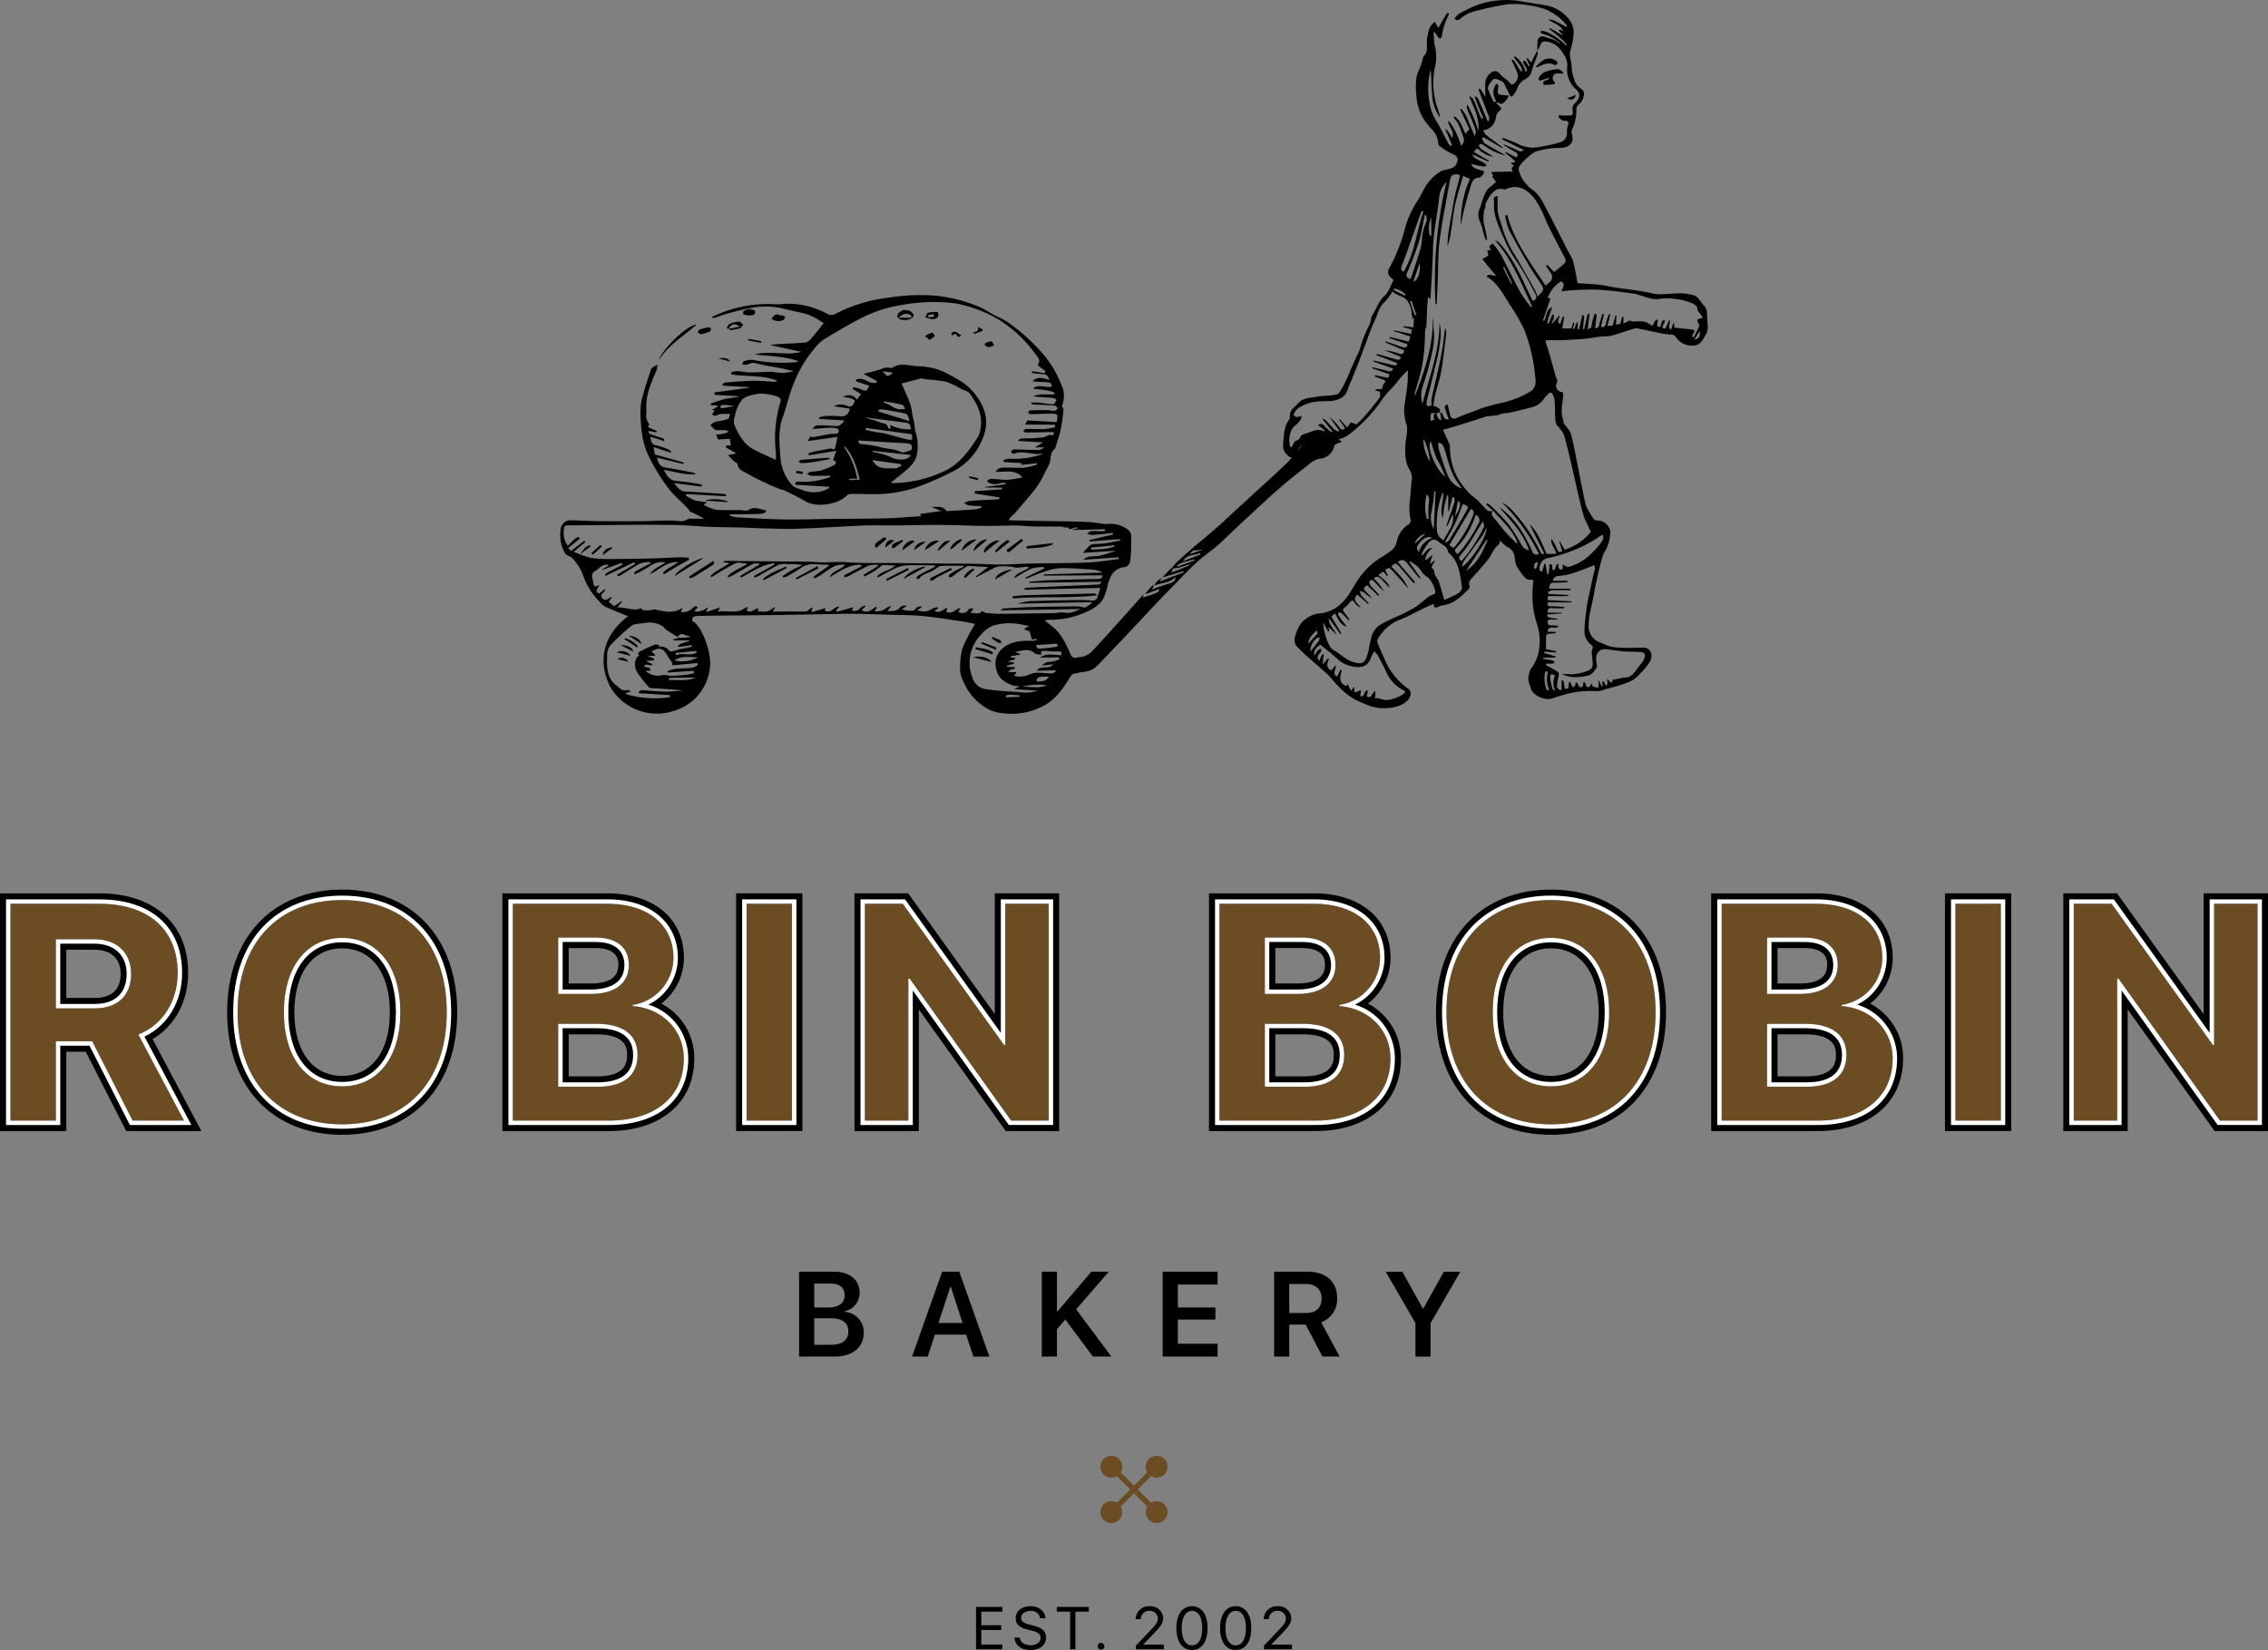 <svg xmlns="http://www.w3.org/2000/svg" width="494.434" height="359.749" viewBox="0 0 494.434 359.749">
  <rect x="0" y="0" width="494.434" height="359.749" fill="#808080" stroke="none"/>
  <g id="Group_31" data-name="Group 31" transform="translate(-192.153 -169.195)">
    <g id="Group_22" data-name="Group 22">
      <path id="Path_200" data-name="Path 200" d="M219.665,415.8l-8.81-17.295h-4.248V415.8H192.153v-51.83h21.638c11.952,0,19.378,6.649,19.378,17.349,0,6.242-2.912,11.566-7.746,14.441l10.633,20.04Zm-6.823-29.032c2.561,0,5.612-.91,5.612-5.249,0-3.34-2.082-5.256-5.712-5.256h-6.135v10.505Z"/>
      <path id="Path_201" data-name="Path 201" d="M266.75,416.614c-15.235,0-25.079-10.485-25.079-26.713,0-16.25,9.844-26.75,25.079-26.75s25.079,10.5,25.079,26.75C291.829,406.129,281.985,416.614,266.75,416.614Zm0-40.648c-6.432,0-10.428,5.34-10.428,13.935,0,8.554,4,13.866,10.428,13.866,6.411,0,10.393-5.312,10.393-13.866C277.143,381.306,273.161,375.966,266.75,375.966Z"/>
      <path id="Path_202" data-name="Path 202" d="M301.671,415.8v-51.83h22.851c10.159,0,16.724,5.524,16.724,14.074a12.689,12.689,0,0,1-4.921,9.97,13.394,13.394,0,0,1,7.184,11.979c0,9.6-7.312,15.807-18.628,15.807Zm20.69-11.929c6.5,0,6.5-3.388,6.5-4.664,0-1.231,0-4.5-6.729-4.5h-6v9.166Zm-1.411-20.247c3.987,0,6.008-1.358,6.008-4.039,0-.911,0-3.681-4.991-3.681h-5.842v7.72Z"/>
      <rect id="Rectangle_11" data-name="Rectangle 11" width="14.454" height="51.829" transform="translate(352.631 363.967)"/>
      <path id="Path_203" data-name="Path 203" d="M411.41,415.8l-18.95-26.532V415.8H378.434V363.967H390.14l18.887,26.342V363.967h14.026V415.8Z"/>
      <path id="Path_204" data-name="Path 204" d="M455.721,415.8v-51.83h22.851c10.159,0,16.724,5.524,16.724,14.074a12.689,12.689,0,0,1-4.921,9.97,13.4,13.4,0,0,1,7.183,11.979c0,9.6-7.312,15.807-18.628,15.807Zm20.689-11.929c6.5,0,6.5-3.388,6.5-4.664,0-1.231,0-4.5-6.729-4.5h-6v9.166ZM475,383.621c3.987,0,6.008-1.358,6.008-4.039,0-.911,0-3.681-4.991-3.681h-5.842v7.72Z"/>
      <path id="Path_205" data-name="Path 205" d="M530.283,416.614c-15.234,0-25.078-10.485-25.078-26.713,0-16.25,9.844-26.75,25.078-26.75s25.079,10.5,25.079,26.75C555.362,406.129,545.518,416.614,530.283,416.614Zm0-40.648c-6.432,0-10.428,5.34-10.428,13.935,0,8.554,4,13.866,10.428,13.866,6.411,0,10.394-5.312,10.394-13.866C540.677,381.306,536.694,375.966,530.283,375.966Z"/>
      <path id="Path_206" data-name="Path 206" d="M565.2,415.8v-51.83h22.851c10.16,0,16.724,5.524,16.724,14.074a12.688,12.688,0,0,1-4.921,9.97,13.394,13.394,0,0,1,7.184,11.979c0,9.6-7.312,15.807-18.628,15.807Zm20.69-11.929c6.5,0,6.5-3.388,6.5-4.664,0-1.231,0-4.5-6.729-4.5h-6v9.166Zm-1.411-20.247c3.987,0,6.009-1.358,6.009-4.039,0-.911,0-3.681-4.991-3.681h-5.842v7.72Z"/>
      <rect id="Rectangle_12" data-name="Rectangle 12" width="14.453" height="51.829" transform="translate(616.164 363.967)"/>
      <path id="Path_207" data-name="Path 207" d="M674.944,415.8l-18.95-26.532V415.8H641.967V363.967h11.706l18.888,26.342V363.967h14.026V415.8Z"/>
      <path id="Path_208" data-name="Path 208" d="M204.326,413.516h-9.892V366.248H213.79c10.875,0,17.1,5.735,17.1,15.068,0,6.062-3.145,11.3-8.582,13.433l9.957,18.767h-11.2l-8.809-17.295h-7.927Zm0-24.47h8.516c4.979,0,7.893-2.848,7.893-7.53,0-4.585-3.079-7.537-7.993-7.537h-8.416Z" fill="#6c4d23"/>
      <path id="Path_209" data-name="Path 209" d="M213.79,366.249c10.875,0,17.1,5.734,17.1,15.067,0,6.062-3.145,11.3-8.582,13.433l9.957,18.767h-11.2l-8.809-17.295h-7.927v17.295h-9.892V366.249H213.79m-9.464,22.8h8.516c4.979,0,7.893-2.848,7.893-7.53,0-4.585-3.079-7.537-7.993-7.537h-8.416v15.067m9.464-23.763H193.469v49.2h11.823V397.187h6.369l8.541,16.767.268.528h13.4l-.753-1.418-9.469-17.847c5.09-2.449,8.206-7.677,8.206-13.9,0-10.039-6.753-16.033-18.064-16.033Zm-8.5,9.661h7.45c4.335,0,7.027,2.518,7.027,6.572,0,4.172-2.524,6.565-6.927,6.565h-7.55V374.944Z" fill="#fff"/>
      <path id="Path_210" data-name="Path 210" d="M289.548,389.9c0,15.032-8.814,24.431-22.8,24.431-14.019,0-22.8-9.4-22.8-24.431,0-15.068,8.779-24.47,22.8-24.47C280.734,365.432,289.548,374.834,289.548,389.9Zm-35.507,0c0,9.888,4.944,16.146,12.709,16.146,7.73,0,12.674-6.258,12.674-16.146,0-9.927-4.944-16.216-12.674-16.216S254.041,379.975,254.041,389.9Z" fill="#6c4d23"/>
      <path id="Path_211" data-name="Path 211" d="M266.75,365.432c13.984,0,22.8,9.4,22.8,24.47,0,15.032-8.814,24.431-22.8,24.431-14.019,0-22.8-9.4-22.8-24.431,0-15.068,8.779-24.47,22.8-24.47m0,40.616c7.73,0,12.674-6.258,12.674-16.146,0-9.927-4.944-16.216-12.674-16.216s-12.709,6.289-12.709,16.216c0,9.888,4.944,16.146,12.709,16.146m0-41.582c-7.156,0-13.159,2.383-17.362,6.892-4.188,4.492-6.4,10.9-6.4,18.544,0,7.623,2.213,14.025,6.4,18.511,4.2,4.505,10.208,6.886,17.362,6.886s13.14-2.381,17.348-6.885,6.415-10.893,6.415-18.512c0-7.635-2.218-14.048-6.414-18.544s-10.207-6.892-17.349-6.892Zm0,40.617c-7.244,0-11.744-5.817-11.744-15.181,0-9.407,4.5-15.251,11.744-15.251,7.222,0,11.709,5.844,11.709,15.251,0,9.364-4.487,15.181-11.709,15.181Z" fill="#fff"/>
      <path id="Path_212" data-name="Path 212" d="M303.952,413.516V366.248h20.57c8.875,0,14.444,4.555,14.444,11.792a10.424,10.424,0,0,1-8.875,10.255v.262c6.42.489,11.137,5.175,11.137,11.433,0,8.316-6.259,13.526-16.347,13.526Zm9.892-27.614h7.106c5.276,0,8.289-2.324,8.289-6.32,0-3.8-2.655-5.962-7.271-5.962h-8.124Zm8.517,20.246c5.7,0,8.778-2.428,8.778-6.944,0-4.424-3.179-6.782-9.01-6.782h-8.285v13.726Z" fill="#6c4d23"/>
      <path id="Path_213" data-name="Path 213" d="M324.522,366.249c8.875,0,14.444,4.554,14.444,11.791a10.424,10.424,0,0,1-8.875,10.255v.262c6.42.489,11.137,5.175,11.137,11.433,0,8.316-6.259,13.526-16.347,13.526H303.952V366.249h20.57M313.844,385.9h7.106c5.276,0,8.289-2.324,8.289-6.32,0-3.8-2.655-5.962-7.271-5.962h-8.124V385.9m0,20.246h8.517c5.7,0,8.778-2.428,8.778-6.944,0-4.424-3.179-6.782-9.01-6.782h-8.285v13.726m10.678-40.865H302.987v49.2h21.894c10.678,0,17.312-5.553,17.312-14.492a12.218,12.218,0,0,0-8.7-11.75,11.422,11.422,0,0,0,6.441-10.2c0-7.749-6.048-12.757-15.409-12.757Zm-9.712,9.3h7.158c5.487,0,6.306,3.13,6.306,5,0,4.659-4.589,5.354-7.324,5.354h-6.14v-10.35Zm0,18.8h7.319c5.338,0,8.045,1.957,8.045,5.817,0,3.967-2.629,5.979-7.813,5.979H314.81v-11.8Z" fill="#fff"/>
      <path id="Path_214" data-name="Path 214" d="M354.912,413.516V366.248H364.8v47.268Z" fill="#6c4d23"/>
      <path id="Path_215" data-name="Path 215" d="M364.8,366.249v47.267h-9.892V366.249H364.8m.965-.966H353.946v49.2h11.823v-49.2Z" fill="#fff"/>
      <path id="Path_216" data-name="Path 216" d="M380.715,413.516V366.248h8.254l22.077,30.79h.262v-30.79h9.465v47.268h-8.189l-22.108-30.952h-.3v30.952Z" fill="#6c4d23"/>
      <path id="Path_217" data-name="Path 217" d="M420.773,366.249v47.267h-8.189l-22.108-30.952h-.3v30.952h-9.464V366.249h8.254l22.077,30.789h.262V366.249h9.465m.965-.966h-11.4V394.4l-20.589-28.715-.289-.4H379.75v49.2h11.395v-29.32L411.8,414.077l.289.4h9.651v-49.2Z" fill="#fff"/>
      <path id="Path_218" data-name="Path 218" d="M458,413.516V366.248h20.57c8.875,0,14.443,4.555,14.443,11.792a10.424,10.424,0,0,1-8.874,10.255v.262c6.42.489,11.136,5.175,11.136,11.433,0,8.316-6.258,13.526-16.346,13.526Zm9.892-27.614H475c5.276,0,8.289-2.324,8.289-6.32,0-3.8-2.655-5.962-7.272-5.962h-8.123Zm8.516,20.246c5.7,0,8.779-2.428,8.779-6.944,0-4.424-3.179-6.782-9.01-6.782h-8.285v13.726Z" fill="#6c4d23"/>
      <path id="Path_219" data-name="Path 219" d="M478.572,366.249c8.875,0,14.443,4.554,14.443,11.791a10.424,10.424,0,0,1-8.874,10.255v.262c6.42.489,11.136,5.175,11.136,11.433,0,8.316-6.258,13.526-16.346,13.526H458V366.249h20.57M467.894,385.9H475c5.276,0,8.289-2.324,8.289-6.32,0-3.8-2.655-5.962-7.272-5.962h-8.123V385.9m0,20.246h8.516c5.7,0,8.779-2.428,8.779-6.944,0-4.424-3.179-6.782-9.01-6.782h-8.285v13.726m10.678-40.865H457.037v49.2h21.894c10.678,0,17.312-5.553,17.312-14.492a12.218,12.218,0,0,0-8.7-11.75,11.422,11.422,0,0,0,6.441-10.2c0-7.749-6.048-12.757-15.409-12.757Zm-9.713,9.3h7.158c5.487,0,6.307,3.13,6.307,5,0,4.659-4.589,5.354-7.324,5.354h-6.141v-10.35Zm0,18.8h7.32c5.338,0,8.044,1.957,8.044,5.817,0,3.967-2.628,5.979-7.813,5.979h-7.551v-11.8Z" fill="#fff"/>
      <path id="Path_220" data-name="Path 220" d="M553.081,389.9c0,15.032-8.813,24.431-22.8,24.431-14.019,0-22.8-9.4-22.8-24.431,0-15.068,8.778-24.47,22.8-24.47C544.268,365.432,553.081,374.834,553.081,389.9Zm-35.507,0c0,9.888,4.944,16.146,12.709,16.146,7.73,0,12.675-6.258,12.675-16.146,0-9.927-4.945-16.216-12.675-16.216S517.574,379.975,517.574,389.9Z" fill="#6c4d23"/>
      <path id="Path_221" data-name="Path 221" d="M530.283,365.432c13.985,0,22.8,9.4,22.8,24.47,0,15.032-8.813,24.431-22.8,24.431-14.019,0-22.8-9.4-22.8-24.431,0-15.068,8.778-24.47,22.8-24.47m0,40.616c7.73,0,12.675-6.258,12.675-16.146,0-9.927-4.945-16.216-12.675-16.216s-12.709,6.289-12.709,16.216c0,9.888,4.944,16.146,12.709,16.146m0-41.582c-7.155,0-13.159,2.383-17.362,6.892-4.187,4.492-6.4,10.9-6.4,18.544,0,7.623,2.214,14.025,6.4,18.511,4.2,4.505,10.208,6.886,17.362,6.886s13.14-2.381,17.349-6.885,6.414-10.893,6.414-18.512c0-7.635-2.218-14.048-6.414-18.544s-10.206-6.892-17.349-6.892Zm0,40.617c-7.244,0-11.743-5.817-11.743-15.181,0-9.407,4.5-15.251,11.743-15.251,7.223,0,11.709,5.844,11.709,15.251,0,9.364-4.486,15.181-11.709,15.181Z" fill="#fff"/>
      <path id="Path_222" data-name="Path 222" d="M567.485,413.516V366.248h20.571c8.874,0,14.443,4.555,14.443,11.792a10.424,10.424,0,0,1-8.875,10.255v.262c6.42.489,11.137,5.175,11.137,11.433,0,8.316-6.258,13.526-16.347,13.526Zm9.893-27.614h7.106c5.275,0,8.289-2.324,8.289-6.32,0-3.8-2.656-5.962-7.272-5.962h-8.123Zm8.516,20.246c5.7,0,8.778-2.428,8.778-6.944,0-4.424-3.179-6.782-9.009-6.782h-8.285v13.726Z" fill="#6c4d23"/>
      <path id="Path_223" data-name="Path 223" d="M588.056,366.249c8.874,0,14.443,4.554,14.443,11.791a10.424,10.424,0,0,1-8.875,10.255v.262c6.42.489,11.137,5.175,11.137,11.433,0,8.316-6.258,13.526-16.347,13.526H567.485V366.249h20.571M577.378,385.9h7.106c5.275,0,8.288-2.324,8.288-6.32,0-3.8-2.655-5.962-7.271-5.962h-8.123V385.9m0,20.246h8.516c5.7,0,8.778-2.428,8.778-6.944,0-4.424-3.179-6.782-9.009-6.782h-8.285v13.726m10.678-40.865H566.52v49.2h21.894c10.679,0,17.312-5.553,17.312-14.492a12.217,12.217,0,0,0-8.7-11.75,11.42,11.42,0,0,0,6.441-10.2c0-7.749-6.048-12.757-15.408-12.757Zm-9.713,9.3H585.5c5.487,0,6.306,3.13,6.306,5,0,4.659-4.588,5.354-7.323,5.354h-6.141v-10.35Zm0,18.8h7.32c5.337,0,8.044,1.957,8.044,5.817,0,3.967-2.629,5.979-7.813,5.979h-7.551v-11.8Z" fill="#fff"/>
      <path id="Path_224" data-name="Path 224" d="M618.445,413.516V366.248h9.892v47.268Z" fill="#6c4d23"/>
      <path id="Path_225" data-name="Path 225" d="M628.337,366.249v47.267h-9.892V366.249h9.892m.965-.966H617.48v49.2H629.3v-49.2Z" fill="#fff"/>
      <path id="Path_226" data-name="Path 226" d="M644.248,413.516V366.248H652.5l22.077,30.79h.262v-30.79h9.464v47.268h-8.189l-22.108-30.952h-.3v30.952Z" fill="#6c4d23"/>
      <path id="Path_227" data-name="Path 227" d="M684.306,366.249v47.267h-8.189l-22.108-30.952h-.3v30.952h-9.465V366.249H652.5l22.077,30.789h.262V366.249h9.464m.965-.966h-11.4V394.4l-20.589-28.715-.289-.4h-9.715v49.2h11.395v-29.32l20.654,28.915.288.4h9.651v-49.2Z" fill="#fff"/>
    </g>
    <g id="Group_24" data-name="Group 24">
      <g id="Group_23" data-name="Group 23">
        <path id="Path_228" data-name="Path 228" d="M410.662,528.79h-5.724v-9.239h5.724v1.036H406.09v2.965h4.335v1.025H406.09v3.176h4.572Z"/>
        <path id="Path_229" data-name="Path 229" d="M414.47,526.248c.109,1,1.057,1.658,2.376,1.658,1.248,0,2.157-.66,2.157-1.568,0-.782-.543-1.262-1.786-1.582l-1.185-.307c-1.7-.436-2.458-1.184-2.458-2.439,0-1.537,1.344-2.613,3.265-2.613,1.838,0,3.17,1.088,3.221,2.638h-1.152a1.869,1.869,0,0,0-2.107-1.6c-1.2,0-2.03.621-2.03,1.524,0,.7.513,1.114,1.768,1.441l.966.256c1.915.48,2.689,1.216,2.689,2.541,0,1.691-1.332,2.748-3.457,2.748-1.96,0-3.317-1.063-3.425-2.7Z"/>
        <path id="Path_230" data-name="Path 230" d="M425.45,528.79v-8.2h-2.913v-1.036h6.979v1.036H426.6v8.2Z"/>
        <path id="Path_231" data-name="Path 231" d="M431.448,528.124a.73.73,0,1,1,.73.73A.721.721,0,0,1,431.448,528.124Z"/>
        <path id="Path_232" data-name="Path 232" d="M442.778,519.4a2.744,2.744,0,0,1,2.952,2.536c0,1.03-.468,1.8-2.01,3.393l-2.338,2.414v.026h4.5v1.024h-6.1V528l3.253-3.425c1.242-1.306,1.537-1.8,1.537-2.568a1.72,1.72,0,0,0-1.832-1.6,1.821,1.821,0,0,0-1.9,1.813v.006H439.73v-.006A2.868,2.868,0,0,1,442.778,519.4Z"/>
        <path id="Path_233" data-name="Path 233" d="M448.61,524.167c0-2.894,1.261-4.77,3.406-4.77s3.394,1.863,3.394,4.764c0,2.92-1.242,4.783-3.394,4.783S448.61,527.087,448.61,524.167Zm5.64,0c0-2.273-.806-3.759-2.234-3.759s-2.248,1.5-2.248,3.753c0,2.3.8,3.777,2.248,3.777S454.25,526.472,454.25,524.167Z"/>
        <path id="Path_234" data-name="Path 234" d="M458.136,524.167c0-2.894,1.261-4.77,3.406-4.77s3.394,1.863,3.394,4.764c0,2.92-1.243,4.783-3.394,4.783S458.136,527.087,458.136,524.167Zm5.641,0c0-2.273-.807-3.759-2.235-3.759s-2.247,1.5-2.247,3.753c0,2.3.8,3.777,2.247,3.777S463.777,526.472,463.777,524.167Z"/>
        <path id="Path_235" data-name="Path 235" d="M470.7,519.4a2.745,2.745,0,0,1,2.952,2.536c0,1.03-.468,1.8-2.011,3.393L469.3,527.74v.026h4.5v1.024h-6.1V528l3.252-3.425c1.243-1.306,1.537-1.8,1.537-2.568a1.72,1.72,0,0,0-1.831-1.6,1.82,1.82,0,0,0-1.9,1.813v.006h-1.114v-.006A2.868,2.868,0,0,1,470.7,519.4Z"/>
      </g>
    </g>
    <g id="Group_27" data-name="Group 27">
      <g id="Group_25" data-name="Group 25">
        <circle id="Ellipse_9" data-name="Ellipse 9" cx="2.387" cy="2.387" r="2.387" transform="translate(432.038 486.602)" fill="#6c4d23"/>
        <circle id="Ellipse_10" data-name="Ellipse 10" cx="2.387" cy="2.387" r="2.387" transform="translate(441.929 496.493)" fill="#6c4d23"/>
        <rect id="Rectangle_13" data-name="Rectangle 13" width="13.987" height="1.166" transform="translate(434.837 488.577) rotate(45)" fill="#6c4d23"/>
      </g>
      <g id="Group_26" data-name="Group 26">
        <circle id="Ellipse_11" data-name="Ellipse 11" cx="2.387" cy="2.387" r="2.387" transform="translate(441.929 486.602)" fill="#6c4d23"/>
        <circle id="Ellipse_12" data-name="Ellipse 12" cx="2.387" cy="2.387" r="2.387" transform="translate(432.038 496.493)" fill="#6c4d23"/>
        <rect id="Rectangle_14" data-name="Rectangle 14" width="13.987" height="1.166" transform="translate(444.728 489.401) rotate(135)" fill="#6c4d23"/>
      </g>
    </g>
    <g id="Group_28" data-name="Group 28">
      <path id="Path_236" data-name="Path 236" d="M344.019,239.989c-1.7-.158-7.4,5.062-8.276,7.843C337.766,244.424,341.147,242.464,344.019,239.989Z"/>
      <path id="Path_237" data-name="Path 237" d="M373.269,269.265l-.038.007c.014.007.029.017.044.023Z"/>
      <path id="Path_238" data-name="Path 238" d="M373.231,269.272c-.213-.108-.426-.283-.631-.269-1.941.13-3.877.292-5.814.475-.2.018-.369.246-.554.377.219.11.431.317.641.311a20.306,20.306,0,0,0,2.365-.2C370.57,269.762,371.9,269.506,373.231,269.272Z"/>
      <path id="Path_239" data-name="Path 239" d="M389.454,236.874c-.02-.065-.041-.131-.062-.194a5.011,5.011,0,0,0-1.187.607c-.259.232-.529.758-.428.985a1.436,1.436,0,0,0,.977.655,3.656,3.656,0,0,0,1.664-.111c.377-.127.934-.565.927-.851-.009-.346-.483-.763-.852-.992C390.229,236.808,389.8,236.9,389.454,236.874Zm1.365,1.575-2.813.03c1.1-1.058,2.125-1.109,2.846-.379C390.844,238.216,390.827,238.333,390.819,238.449Z"/>
      <path id="Path_240" data-name="Path 240" d="M353.246,239.31a5.927,5.927,0,0,0-2,.5c-.294.125-.45.567-.671.867.281.177.554.353.8.514a14.808,14.808,0,0,0,2.054-.426c.3-.1.494-.493.729-.752C353.859,239.761,353.54,239.295,353.246,239.31Zm-2.285,1.6c.809-1.188,1.174-1.263,2.53-.527C352.557,240.574,351.861,240.719,350.961,240.908Z"/>
      <path id="Path_241" data-name="Path 241" d="M346.836,241.515c.181-.073.312-.41.327-.638.007-.1-.336-.348-.487-.324a11.623,11.623,0,0,0-1.948.47c-.215.073-.338.4-.5.618.233.153.457.3.7.47C345.612,241.908,346.241,241.759,346.836,241.515Z"/>
      <path id="Path_242" data-name="Path 242" d="M363.343,238.266c-.243-.123-.477-.259-.73-.359-.048-.021-.186.143-.225.121-.845-.5-1.315-.362-2.036.657a2.431,2.431,0,0,0,2.592.259C363.134,238.85,363.209,238.5,363.343,238.266Z"/>
      <path id="Path_243" data-name="Path 243" d="M355.5,236.588a2.721,2.721,0,0,0-1.225.424c-.131.075-.154.65-.072.688a3.715,3.715,0,0,0,1.068.275,4.067,4.067,0,0,0,.6-.035c.737-.006,1-.378.866-1.03A4.317,4.317,0,0,0,355.5,236.588Z"/>
      <path id="Path_244" data-name="Path 244" d="M396.562,237.205a10.652,10.652,0,0,0-2.086.159c-.265.069-.4.641-.6.986a4.663,4.663,0,0,0,1.811.431C396.184,238.683,397.074,238.4,396.562,237.205Zm-1.983,1.209c-.038-.165-.078-.333-.116-.5a10.551,10.551,0,0,1,1.187-.224c.042-.005.117.359.179.553C395.415,238.3,394.993,238.357,394.579,238.414Z"/>
      <path id="Path_245" data-name="Path 245" d="M345.871,278.335l5.1.348C350.382,278.083,347.123,277.772,345.871,278.335Z"/>
      <path id="Path_246" data-name="Path 246" d="M395.377,241.7a9.822,9.822,0,0,0-1.585.779c.285.226.571.452,1.047.833.45-.327.8-.591,1.163-.853C395.786,242.189,395.487,241.661,395.377,241.7Z"/>
      <path id="Path_247" data-name="Path 247" d="M408.242,243.6a4.42,4.42,0,0,0-1.372.476c0,.138-.01.274-.019.41.308.146.623.424.919.406a3.781,3.781,0,0,0,1.126-.445C408.674,244.151,408.452,243.6,408.242,243.6Z"/>
      <path id="Path_248" data-name="Path 248" d="M348.723,247.334l2.638.7C350.676,247.048,349.694,247.214,348.723,247.334Z"/>
      <path id="Path_249" data-name="Path 249" d="M355.217,243.4l2.808.567c.025-.134.051-.268.077-.4l-2.82-.492C355.265,243.177,355.242,243.287,355.217,243.4Z"/>
      <path id="Path_250" data-name="Path 250" d="M399.63,241.78c-.116.1.033.493.036.575.354-.173.639-.422.77-.356.243.114.4.419.652.726.053-.027.262-.153.673-.4C400.9,241.97,400.477,241.018,399.63,241.78Z"/>
      <path id="Path_251" data-name="Path 251" d="M404.344,241.741l.133.268,1.9-.7c-.026-.112-.043-.225-.062-.336-.275-.135-.549-.269-1-.5C405.726,241.6,404.79,241.446,404.344,241.741Z"/>
      <path id="Path_252" data-name="Path 252" d="M365.663,272.32l1.412.259c.038-.17.083-.339.12-.51-.439-.08-.875-.18-1.316-.219C365.821,271.845,365.733,272.156,365.663,272.32Z"/>
      <path id="Path_253" data-name="Path 253" d="M405.411,273.443c-.643-.133-1.288-.265-1.931-.4-.024.11-.048.22-.081.331.632.176,1.265.352,1.889.528C405.332,273.75,405.367,273.6,405.411,273.443Z"/>
      <path id="Path_254" data-name="Path 254" d="M421.668,287.88c-.011-.09-.025-.181-.037-.272l-5.738.679c.034.171.067.342.1.512C417.9,288.6,419.861,288.707,421.668,287.88Z"/>
      <path id="Path_255" data-name="Path 255" d="M431.343,298.981a1.018,1.018,0,0,0-.727-.389c-1.289.016-2.582.074-3.873.106-3.687.09-7.373.163-11.062.269-.921.026-1.842.151-2.768.23.008.159.013.318.028.477C419.058,299.155,425.212,299.711,431.343,298.981Z"/>
      <path id="Path_256" data-name="Path 256" d="M339.278,294.756c2.01-1.24,4.027-2.492,6.2-3.835C343.976,290.9,339.231,293.978,339.278,294.756Z"/>
      <path id="Path_257" data-name="Path 257" d="M347.88,291.672l-.267-.152q-2.611,1.686-5.233,3.372c.066.125.134.25.2.374a3.347,3.347,0,0,0,.754-.257c1.442-.878,2.874-1.764,4.285-2.682C347.775,292.219,347.8,291.9,347.88,291.672Z"/>
      <path id="Path_258" data-name="Path 258" d="M399.486,293.013c-1.48.723-2.967,1.438-4.434,2.184-.1.052-.089.334-.126.51.174.033.407.155.521.086.418-.244.769-.6,1.2-.827,1-.541,2.02-1.033,3.033-1.544C399.61,293.284,399.553,293.15,399.486,293.013Z"/>
      <path id="Path_259" data-name="Path 259" d="M363.49,292.712c-1.7.856-3.59,1.365-5.007,2.747.044.088.1.176.141.262q2.526-1.34,5.044-2.682C363.609,292.929,363.549,292.822,363.49,292.712Z"/>
      <path id="Path_260" data-name="Path 260" d="M406.7,289.732q1.679-1.35,3.356-2.709C408.451,286.86,406.3,288.843,406.7,289.732Z"/>
      <path id="Path_261" data-name="Path 261" d="M411.75,289.532a.857.857,0,0,0,.6-.1c.389-.286.731-.638,1.112-.948.565-.47,1.145-.928,1.725-1.39-.1-.142-.2-.284-.315-.427-1.072.792-2.159,1.577-3.223,2.391C411.586,289.1,411.684,289.52,411.75,289.532Z"/>
      <path id="Path_262" data-name="Path 262" d="M389.138,295.408c1.8-.974,3.406-1.842,4.883-2.64C393.022,292.565,389.71,294.132,389.138,295.408Z"/>
      <path id="Path_263" data-name="Path 263" d="M370.357,292.637l-4.694,2.557c.051.109.111.217.17.327,1.587-.8,3.164-1.61,4.751-2.414C370.512,292.95,370.43,292.794,370.357,292.637Z"/>
      <path id="Path_264" data-name="Path 264" d="M390.07,293.032q-2.367,1.213-4.752,2.427c.067.123.126.248.193.371,1.585-.8,3.179-1.594,4.765-2.391C390.21,293.3,390.136,293.167,390.07,293.032Z"/>
      <path id="Path_265" data-name="Path 265" d="M407.339,286.886c-.835-.375-2.763,1.052-2.994,2.5C405.343,288.552,406.332,287.719,407.339,286.886Z"/>
      <path id="Path_266" data-name="Path 266" d="M405.111,286.788a3.521,3.521,0,0,0-3.353,2.5C402.89,288.447,403.963,287.643,405.111,286.788Z"/>
      <path id="Path_267" data-name="Path 267" d="M396.958,287.112a2.79,2.79,0,0,0-3.184,2.046C394.789,288.507,395.822,287.847,396.958,287.112Z"/>
      <path id="Path_268" data-name="Path 268" d="M385.373,286.756c-.012-.1-.025-.2-.036-.3-.259-.012-.68-.123-.744-.018-.451.748-1.815.79-1.675,1.976l.29.23Z"/>
      <path id="Path_269" data-name="Path 269" d="M409.088,295.512l3.778-2.147C410.907,293.506,409.213,294.545,409.088,295.512Z"/>
      <path id="Path_270" data-name="Path 270" d="M409.049,289.408c.071.078.151.159.231.238.953-.755,1.914-1.506,2.859-2.275.061-.044.023-.319-.019-.332-.156-.048-.395-.112-.5-.032a17.656,17.656,0,0,0-1.612,1.3A12.263,12.263,0,0,0,409.049,289.408Z"/>
      <path id="Path_271" data-name="Path 271" d="M386.57,288.6c.149.038.361.159.439.1.69-.489,1.348-1.011,2.015-1.524-.054-.091-.11-.183-.164-.275-.689.3-1.4.576-2.064.942C386.625,287.931,386.64,288.335,386.57,288.6Z"/>
      <path id="Path_272" data-name="Path 272" d="M389.083,289.036c.821-.6,1.641-1.2,2.5-1.83-.763-.33-1.35-.109-2.261.851a3.6,3.6,0,0,0-.466.913C388.934,288.992,389.009,289.014,389.083,289.036Z"/>
      <path id="Path_273" data-name="Path 273" d="M396.737,289.261l2.605-2.206c-1.51-.084-2.061,1.054-2.78,1.993C396.617,289.12,396.672,289.189,396.737,289.261Z"/>
      <path id="Path_274" data-name="Path 274" d="M399.524,288.978c.781-.661,1.562-1.324,2.352-1.985-.063-.09-.124-.18-.187-.271a3.87,3.87,0,0,0-2.355,2.016Z"/>
      <path id="Path_275" data-name="Path 275" d="M393.962,287.35a2.254,2.254,0,0,0-2.535,1.783C392.273,288.537,393.066,287.979,393.962,287.35Z"/>
      <path id="Path_276" data-name="Path 276" d="M387.055,287.088c-.9-.523-1.9.2-1.914,1.5C385.756,288.106,386.371,287.622,387.055,287.088Z"/>
      <path id="Path_277" data-name="Path 277" d="M402.3,294.987c.085.094.17.189.248.282.67-.626,1.349-1.252,2.02-1.88-.071-.075-.14-.15-.211-.226A3.755,3.755,0,0,0,402.3,294.987Z"/>
      <path id="Path_278" data-name="Path 278" d="M318.649,289.984l2.324-1.7c-.062-.073-.132-.148-.194-.221C319.709,288.287,319.229,289.2,318.649,289.984Z"/>
      <path id="Path_279" data-name="Path 279" d="M321.062,289.8c.119.114.236.229.345.343.661-.6,1.313-1.211,1.966-1.815-.1-.109-.211-.219-.313-.327C322.392,288.6,321.723,289.2,321.062,289.8Z"/>
      <path id="Path_280" data-name="Path 280" d="M324.615,288.771a1.639,1.639,0,0,0-1.029,1.466c.793-.594,1.4-1.055,2.019-1.514,0-.073-.015-.146-.019-.219A4.752,4.752,0,0,0,324.615,288.771Z"/>
      <path id="Path_281" data-name="Path 281" d="M404.776,310.708l3.762,1.147c.033-.11.065-.219.1-.33-1.054-1-2.467-.892-3.743-1.2C404.852,310.449,404.818,310.579,404.776,310.708Z"/>
      <path id="Path_282" data-name="Path 282" d="M404.287,312.484c1.406.368,2.622.684,4.028,1.05C407.666,312.509,405.886,312.092,404.287,312.484Z"/>
      <path id="Path_283" data-name="Path 283" d="M409.415,310.4l-3.2-1.235c-.05.114-.091.23-.142.346q1.586.68,3.155,1.357C409.286,310.713,409.355,310.558,409.415,310.4Z"/>
      <path id="Path_284" data-name="Path 284" d="M410.5,309.35c-.11-.21-.164-.526-.335-.61-.542-.264-1.124-.442-1.7-.654-.041.091-.088.181-.136.27.5.336.973.7,1.5.99C410,309.442,410.273,309.355,410.5,309.35Z"/>
      <path id="Path_285" data-name="Path 285" d="M331.235,310.057a6.84,6.84,0,0,0-2.784-1.739c-.058.075-.116.152-.181.228q1.389.9,2.77,1.807C331.1,310.254,331.169,310.156,331.235,310.057Z"/>
      <path id="Path_286" data-name="Path 286" d="M329.246,307.792c.882.589,1.757,1.179,2.654,1.779C332.088,308.873,330.6,307.782,329.246,307.792Z"/>
      <path id="Path_287" data-name="Path 287" d="M326.593,311.431c1.069.26,2.067.507,3.058.751A2.386,2.386,0,0,0,326.593,311.431Z"/>
      <path id="Path_288" data-name="Path 288" d="M327.417,309.83c.954.492,1.9.985,2.79,1.442C330.093,310.446,329.188,309.889,327.417,309.83Z"/>
      <path id="Path_289" data-name="Path 289" d="M326.752,312.919l2.378.566A1.636,1.636,0,0,0,326.752,312.919Z"/>
      <path id="Path_290" data-name="Path 290" d="M564.325,238.666c-.081-.962.145-2.028-.7-2.861-.736-.7-1.224-1.886-2.056-2.187a11.807,11.807,0,0,0-4.212-.443c-1.663.032-3.252.4-4.986-.006-2.664-.632-5.414-.874-8.134-1.293-1.152-.177-2.275-.479-3.437-.6-1.561-.179-3.15-.234-4.74-.341-.176-.972-.313-1.788-.476-2.6a20.21,20.21,0,0,0-.576-2.495,15.643,15.643,0,0,0-.939-1.734c-1.488-2.91-2.935-5.842-4.465-8.732-.981-1.857-1.8-3.838-3.721-5.048a8.623,8.623,0,0,1-2.05-2.476h0a7.231,7.231,0,0,1-.606-1.668c-.145-.7,1.049-1.815,1.089-1.848a12.552,12.552,0,0,1,2.518-2.058,15.8,15.8,0,0,1,3.25-.694c1.534-.339,3.278.28,4.426-.964.436-.474.656-.833.264-2.469a1.121,1.121,0,0,1,.111-.711,10.2,10.2,0,0,0,.936-4.591,1.289,1.289,0,0,1,.459-.85,3.086,3.086,0,0,0,1.149-1.936,1.294,1.294,0,0,0-.618-1.515,4.263,4.263,0,0,1-1.222-1.381,10,10,0,0,1-.836-3.914c0-.429-.226-.851-.255-1.284a4.027,4.027,0,0,1,.034-1.858,13.26,13.26,0,0,0,.655-3.439,4.393,4.393,0,0,0-.844-3.09,8.386,8.386,0,0,0-5.294-3.244c-1.6-.3-3.214-.484-4.809-.767A18.608,18.608,0,0,0,518,169.38a17.136,17.136,0,0,0-5.781,1.781c-1.06.586-2.27.929-2.97,2.082a.787.787,0,0,0,1.276.022,7.746,7.746,0,0,1,3.556-1.727c1.835-.516,3.722-.866,5.594-1.232a12.14,12.14,0,0,1,2.359-.23,18.345,18.345,0,0,1,3.087.221,20.4,20.4,0,0,1,4.049.96,14.115,14.115,0,0,1,3.08,1.907,13.2,13.2,0,0,1,1.56,1.693c-.058.06-.117.118-.174.178-1.309-.537-2.423-1.567-3.946-1.6,1.041.857,2.574,1.056,3.241,2.487-.329-.1-.582-.181-.836-.262-.047.073-.086.137-.126.2l.962,1.063a8.478,8.478,0,0,1-1.551-.85c-.453-.27-.927-.5-1.39-.75-.033.071-.067.141-.1.212,2.52,1.876,3.825,3.1,3.795,3.578-.048-.008-.131.009-.155-.018a12.52,12.52,0,0,0-3.971-2.815,3.84,3.84,0,0,0-1.187-.356c-.107-.027-.257.132-.387.2a1.11,1.11,0,0,0,.257.361,2.223,2.223,0,0,0,.478.143,9.548,9.548,0,0,1,3.54,2,.216.216,0,0,1-.252,0c-.85-.939-2.109-.989-3.179-1.432a1.141,1.141,0,0,0-1.5.76c-.027.756-.021,1.518-.022,2.271a6.143,6.143,0,0,0,.616-1.121c.184-.6.576-.952,1.155-.867a4.523,4.523,0,0,1,2.913,1.384,10.126,10.126,0,0,1,1.385,1.947,4.121,4.121,0,0,1,.465,1.917,5.865,5.865,0,0,0,2.023,5.318c.857.7.762,1.828-.321,2.867a1.678,1.678,0,0,0-.557,1.6c.117,1.039.032,1.115-1.047,1.125-.543,0-1.1-.01-1.646-.016-.046-.081-.083-.168-.128-.249-.073.212-.287.546-.212.629a3,3,0,0,0,.934.724c.19.1.5-.036.718.038.384.131.6.333.413.857a4.7,4.7,0,0,0-.252,1.817,2.025,2.025,0,0,1-1.482,2.016,26.286,26.286,0,0,1-3.173.764,22.272,22.272,0,0,1-2.637.415,8.055,8.055,0,0,1-3.752-.986c-.9-.39-1.823-.735-2.734-1.094-.114-.034-.245.006-.438.209l.988.494c1.28.639,2.557,1.271,3.808,1.893a1.046,1.046,0,0,1-1.262.116c-.961-.46-1.946-.871-2.928-1.294-.043-.017-.111.016-.261.036.907.554,1.723,1.118,2.6,1.574.572.293.665.6.252,1.187-.769-.4-1.55-.8-2.33-1.2-.034.055-.067.111-.1.165.721.612,1.441,1.223,2.154,1.841-.027.079-.045.151-.071.23-.3.044-.582.081-.913.132.072.342,1.282.569.172,1.084.08.258.168.509.277.814-1.545.035-3.018.057-4.5.086-.052.08-.1.162-.156.243.144.176.291.359.446.554l-.112,0-.134.258c.255.343.509.685.826,1.139-.286.236-.617.54-.99.812-1.393,1.01-1.812,2.548-2.263,4.082-.175.58-.453,1.125-.579,1.714-.281,1.4.72,2.544.914,3.871a15,15,0,0,0,.691,2.194c.091-.014.181-.028.28-.05-.149-.814-.242-1.65-.441-2.454a8.021,8.021,0,0,1-.2-4.017,5.006,5.006,0,0,1,.275-.636l0,.037a2.691,2.691,0,0,1,.1-1.026c.647-1.191,1.274-2.423,2.606-2.981a2.906,2.906,0,0,1,1.132.03c.172.015.4.1.526.038,2.469-1.225,4.639-.2,6.36,2.055a21.527,21.527,0,0,1,2.453,4.729c.607,1.387,1.312,2.733,2,4.082.729,1.445,1.528,2.852,2.244,4.3a.982.982,0,0,1-.117.9c-.715.685-1.5,1.283-2.326,1.962-.452-.458-.979-1.026-1.514-1.586l-.271.237c.3.456.6.918.912,1.367a1.491,1.491,0,0,1-.211,2.265c-.208.207-.457.381-.812.675-3.22-4.971-6.833-9.6-8.338-15.444-.144.055-.3.118-.439.174a13.643,13.643,0,0,0,.769,2.992c1.381,2.674,2.894,5.28,4.414,7.876.843,1.427,1.814,2.777,2.707,4.174.645,1.01.544,1.31-.834,2.569-.233-.547-.407-1.074-.671-1.552-1.432-2.543-2.854-5.092-4.354-7.593a22.656,22.656,0,0,1-2.7-6c-.273-1.105-.793-2.157-.954-3.269a23.065,23.065,0,0,1,.018-3.413c-.66-.059-1.023.19-.832.967a.107.107,0,0,1,.025.083c-.331,3.406,1.366,6.287,2.611,9.22.916,2.165,2.476,4.052,3.687,6.1.976,1.656,1.867,3.367,2.764,5.07.294.567.129,1.055-.666,1.4-.416-.891-.848-1.784-1.27-2.682-1.627-3.519-3.3-7.008-5.932-9.925a2.292,2.292,0,0,0-1.03-.629c3.788,4.212,5.7,9.433,8.1,14.378l-.245.179a29.482,29.482,0,0,1-2.334-3.264c-1.441-2.642-2.711-5.377-4.132-8.029a20.744,20.744,0,0,0-1.842-2.546c-.719.346-.995.718-.358,1.382-.408.053-.622.075-.848.1.078.428.168.819.23,1.124-.548.323-1.009.594-1.321.779l2.968,3.591c-.652.235-1.418-.692-2.048.219,2.521,1.411,3.647,3.937,5.112,6.166a43.363,43.363,0,0,1,3.113,5.387,37.909,37.909,0,0,1,2.486,11.454,2.547,2.547,0,0,1-.485,1.4.623.623,0,0,1-.278.387,19.906,19.906,0,0,1-5.691,2.491,4.624,4.624,0,0,1-.788.2c-.142.034-.282.07-.425.1-1.421.316-2.789.694-4.144,1.114-1.291.551-2.635,1-3.942,1.518-.55.219-1.1.429-1.641.657a.874.874,0,0,1-1.248-.656c-.154-.793-.376-1.573-.573-2.371-.675.313-.706.478-.357,1.458.2.57.4,1.135.629,1.784-1.369.33-.986-1.229-1.878-1.581.09.632.163,1.159.23,1.692-.046.052-.1.11-.141.163a3.38,3.38,0,0,1-.62-.667,4.393,4.393,0,0,1-.275-.954l.622-.036c.105-.412.1-.393.206-.806-.385-.236-.773-.469-1.156-.707-.124.042-.242.078-.365.119.132-.827.207-1.665.4-2.474.42-1.75,1.027-3.468,1.339-5.243.46-2.654.735-5.34,1.068-8.018a2.451,2.451,0,0,0-.221-1.349c-.272,1.966-.458,3.953-.845,5.9-.6,3.037-1.344,6.043-2.02,9.067a5.07,5.07,0,0,0-.134.978,6.3,6.3,0,0,0,.091.884c-1.006.376-1.286.2-1.1-.793.227-1.213.582-2.4.876-3.6.535-2.218,1.111-4.434,1.584-6.668a31.425,31.425,0,0,0,.586-4.1,9.625,9.625,0,0,0-.277-2.748c.051,6.137-2.271,11.759-3.69,17.581a5.972,5.972,0,0,1-.106-3.291c.473-1.557,1.026-3.087,1.42-4.667.67-2.723,1.49-5.427,1.124-8.31-.108-.867-.007-1.754-.186-2.649.141,6.044-1.735,11.622-3.9,17.192a1.653,1.653,0,0,1-.042-.562c.491-1.82,1.083-3.623,1.49-5.462a33.273,33.273,0,0,0,.6-4.362c.127-1.345.109-2.7.184-4.046.009-.216.247-.426.255-.643.075-1.337.1-2.674.165-4.01.034-.756.115-1.514.188-2.483.339.315.51.462.543.5.186-3.509.448-7.069.533-10.637.086-3.984.984-7.868,1.388-11.8a5.612,5.612,0,0,1,1.58-3.146,92.678,92.678,0,0,0-2.394,26.65l.249.014c.079-1.793.161-3.585.234-5.375.126-2.894.037-5.811.422-8.676.571-4.314,1.452-8.588,2.222-12.872.22-1.2.559-1.386,1.488-1.407.764-.01.709.364.584.847-.322,1.3-.706,2.6-1,3.916-.253,1.088-.395,2.184-.586,3.275-.239,1.368-.486,2.724-.706,4.1a21.033,21.033,0,0,0-.287,3.512c.17-.588.377-1.166.5-1.762.185-.956.317-1.925.466-2.889.233-1.5.371-3.024.713-4.5.48-2.046,1.117-4.059,1.7-6.138.526.231.962.424,1.5.656a22.99,22.99,0,0,0-1.976,10.069c.224-1.122.414-2.266.7-3.381.455-1.776.939-3.55,1.492-5.3.259-.814.582-1.639,1.748-1.656.321,0,.644-.49,1.051-.826l-.042-.12-.2-.012a2.606,2.606,0,0,0,.453-.306c-.775-.6-2.468-.374-2.948-1.707.956.194,1.808.4,2.656.546a2.069,2.069,0,0,0,.717-.209c-.16-.193-.288-.442-.5-.553-.716-.406-1.463-.753-2.181-1.161-.177-.1-.244-.393-.471-.752,1.325.6,2.426,1.109,3.535,1.609.026-.063.068-.141.1-.211-1.079-.621-2.149-1.249-3.278-1.91.277-.342.453-.564.658-.815,1.1.827,2.118,1.724,3.549,1.81-.888-.549-1.787-1.081-2.651-1.666-.225-.156-.515-.585-.441-.749.239-.537.635-.3,1.018-.062a13.063,13.063,0,0,0,4.466,2.176c.128.018.243.1.327.038-1.52-.863-3.063-1.689-4.558-2.6-.3-.2-.4-.746-.59-1.13.088-.087.168-.168.255-.256q2.074,1.2,4.14,2.415c.038-.05.069-.093.1-.135-.53-.4-1.053-.809-1.581-1.208-.716-.529-1.45-1.032-2.124-1.607a3.743,3.743,0,0,1-.56-.943,2.979,2.979,0,0,0,2.406-1.626,4.215,4.215,0,0,0,.394-1.091,2.017,2.017,0,0,1,.861-1.576c.545-.415.184-.737-.179-1.046a7.918,7.918,0,0,1-.59-.636c.068-.063.13-.119.191-.174a3.134,3.134,0,0,0,.836.384.977.977,0,0,0,.638-.3,4.455,4.455,0,0,0,.687-.767,4.855,4.855,0,0,0,.345-.744,17.1,17.1,0,0,1-1.885-.186.773.773,0,0,1-.514-.476c-.019-.453.127-.909.136-1.361a1.625,1.625,0,0,0-.236-.615c-.141.137-.349.246-.419.416a3.026,3.026,0,0,0,.087,3.2.4.4,0,0,1-.059.4c-.1.059-.376.032-.41-.037a25.557,25.557,0,0,1-1.241-2.8c-.164-.489.879-1.973,1.362-2.163a3.079,3.079,0,0,1,2.163.957c.45.944.911,1.885,1.364,2.833.127.017.241.05.368.067a6.714,6.714,0,0,0,1.05-1.537,3.6,3.6,0,0,1,1.959-2.321,2.618,2.618,0,0,0,1.3-1.783c.343-1.208.871-2.367,1.264-3.55a2.117,2.117,0,0,0-.048-.855l-1.367,2.62c-.284-.36-.521-.668-.757-.975-.08.05-.167.108-.247.158.245.519.492,1.037.731,1.563-.084.031-.175.069-.259.1a8.622,8.622,0,0,0-.646-1.083c-.089-.129-.351-.126-.531-.186a1.373,1.373,0,0,0,.032.5c.224.448.524.857.733,1.3.073.173-.046.427-.084.647a1.772,1.772,0,0,0-.219-.042c-.074-1.129-1.715-3.359-2.537-3.312.112.185.185.343.283.483.466.653.974,1.276,1.4,1.958a2.066,2.066,0,0,1,.068.831c-.073,0-.154,0-.235,0-1.509-2.577-1.509-2.577-2-2.537.451,1.008.948,2.019,1.364,3.064a2.173,2.173,0,0,1-.873,2.164c-.183.091-.531.184-.616.09a6.726,6.726,0,0,0-1.53-1.412c-.444-.229-.724-.754-1.117-1.1a1.243,1.243,0,0,0-1.6-.075,3.065,3.065,0,0,0-1.342,2.71c-.062.888.012,1.786.03,2.732-1.086-1.972-1.086-1.972-1.519-1.725.735,1.937,1.459,3.847,2.2,5.759a1.152,1.152,0,0,1-.148,1.3c-.706-1.69-1.39-3.386-2.132-5.053-.12-.256-.491-.4-.751-.6a9.509,9.509,0,0,0,.255.944c.529,1.31,1.072,2.618,1.612,3.924-.11.048-.228.1-.337.151a8.11,8.11,0,0,1-.41-.791c-.472-1.154-.9-2.324-1.415-3.46-.118-.285-.5-.447-.911-.791.935,2.6,2.354,4.821,2,7.716a26.019,26.019,0,0,0-2.378-5.757,1.31,1.31,0,0,0-.032,1.012c.492,1.237,1.1,2.435,1.513,3.691a2.588,2.588,0,0,1,.13,2.194l-1.337-3.173a8.182,8.182,0,0,0-1.614-2.847c-.083.047-.158.087-.234.126.7,1.481,1.39,2.97,2.015,4.309l-.849,1.019c-.711-1.295-1.014-2.893-2.414-3.793-.082.14-.142.2-.135.236a.7.7,0,0,0,.15.289c1.086,1.093,1.368,2.576,1.912,3.932a1.654,1.654,0,0,1-.494,1.952c-.471-1.955-2.123-5.152-2.837-5.386.1,1.253,1.475,2.169.928,3.706-.291-.49-.483-.857-.726-1.187a7.181,7.181,0,0,0-.7-.8l-.1.1c.5,1.137.99,2.281,1.488,3.418l-.311.21a3.208,3.208,0,0,1-.519-.573c-.707-1.352-1.394-2.712-2.1-4.063a14.621,14.621,0,0,1-1.512-2.857,17.068,17.068,0,0,1-.625-7.226c.112-.677.258-1.349.38-2.016.213,1.87.13,3.72.347,5.531a8.94,8.94,0,0,0,1.741,5.039,11.208,11.208,0,0,0-.507-1.886,16.96,16.96,0,0,1-.484-9.768,10.21,10.21,0,0,0-.234-4.281c-.131-.87-.16-1.75-.231-2.63.1-.026.2-.051.3-.071.221.337.434.68.671,1a3.327,3.327,0,0,0,.465.436c.132-.177.35-.338.367-.519a14.812,14.812,0,0,1,1.525-4.712c.052-.112-.054-.321-.088-.483-.142.091-.339.15-.416.281-.591,1-1.157,2-1.755,3.055-.258-.424-.5-.863-.777-1.322-1.34.863-1.395,2.282-1.669,3.5-.306,1.358.463,2.931-.855,4.1-.015.014-.008.053-.021.085a13.815,13.815,0,0,1-.777,2.5c-1.019,1.957-.869,4.049-.684,6.087a10.8,10.8,0,0,0,2.431,6.109c1.587,1.846,2.13,2.051,2.372,4.461a13.743,13.743,0,0,0,2.741,1.805c.579.271,1.794.667,1.333,1.958s-1.292,1.355-3.424,1.858a8.121,8.121,0,0,1-.682.459,10.115,10.115,0,0,0-3.185,3.654c-.435.707-.737,1.487-1.184,2.181a21.234,21.234,0,0,0-2.975,6.517,37.091,37.091,0,0,1-3.449,8.61,1.588,1.588,0,0,0-.07,1.223c.166.4.62.68,1.1,1.167-.639,1.165-1.058,2.633-2.015,3.5-1.286,1.156-1.655,2.73-2.537,4.043-.411.608-.373,1.487-.681,2.183a25.762,25.762,0,0,0-2.1,5.325,4.5,4.5,0,0,1-.384.89q-.687,1.512-1.366,3.021v0l-.005.015c-.173.383-.347.766-.519,1.149l.041.045c-.83,1.85-2.08,4.584-2.693,4.75-1.448.389-3.211.27-4.688.562s-2.751.205-3.758,1.321c-.872.973-1.972,1.419-1.894,3.067a.849.849,0,0,1-.128.518c-1.047,1.314-1.123,2.923-1.266,4.47-.092,1.006-.282,2.14.537,3,.348.368.841.888,1.227.854a.625.625,0,0,0,.138-.054c-.414.473-.838.937-1.289,1.371-2.647,2.546-5.4,4.989-8.1,7.476-1.626,1.495-3.266,2.974-4.869,4.491-3.683,3.484-7.26,6.059-10.919,9.566-.473.454-.865.994-1.3,1.5l0,0c-.025-.016-.042-.045-.062-.049a.088.088,0,0,0-.073.018l-1.69,1.84c.952-.293,1.9-.592,2.846-.881.583-.175,1.165-.335,1.748-.5.025.082.058.165.082.246q-2.553.973-5.107,1.942c-.04-.058-.088-.118-.128-.177l.567-.646c-1.089.645-1.717,1.334-1.668,1.73,1.47-.594,3.26-.458,4.505-1.838.032.88-.513,1.148-1.139,1.353-.881.289-1.768.569-2.643.87-.4.138-.785.318-1.382.566.22-.426.339-.645.449-.865a.858.858,0,0,0-.231-.144l-1.568,1.737c.032.063.065.125.1.188l2.89-1.092c-.107.772-.107.772-3.581,1.894.042-.182.09-.355.191-.762-.474.522-10.376,11.669-11.5,12.676a4.12,4.12,0,0,1-2.606,1.068c-.012,0-.818.168-.83.173a1.178,1.178,0,0,1-1.047-.853c-.927-2.1-1.854-4.234-3.665-5.78-.594-.507-1.228-.968-2-1.57.443-.057.692-.11.946-.12a18.885,18.885,0,0,0,8.587-1.9,7.752,7.752,0,0,0,3.112-2.386,10.448,10.448,0,0,0,1.144-3.3c.549-2.01,1.361-3.705,3.818-3.914a1.586,1.586,0,0,0,1.058-1.094,31.64,31.64,0,0,0,.268-4.675c-.012-.768.152-1.614-.625-2.3a6.134,6.134,0,0,0-3.492-1.34c-.519-.063-1.049.083-1.566.032-1.334-.131-2.665-.418-4-.464-3.665-.127-7.334-.159-11-.233q-3.038-.06-6.077-.128a4.559,4.559,0,0,1,1.239-1.358c1.055-1.247,2.109-2.475,3.149-3.716A20.818,20.818,0,0,0,420.054,272a15.538,15.538,0,0,0,.946-1.893c.255-1.05.064-2.232,1.062-3.021a.448.448,0,0,0,.127-.149c.42-1.4.922-2.779,1.226-4.2a37.609,37.609,0,0,0,.568-4.215c.034-.274-.4-.664-.311-.854a5.628,5.628,0,0,0-.269-4.863,22.9,22.9,0,0,0-3.206-5.63,40.468,40.468,0,0,0-8.7-7.967,27.091,27.091,0,0,0-2.438-1.227c-1.062-.572-2.084-1.258-3.174-1.763a32.385,32.385,0,0,0-9.966-2.569,43.9,43.9,0,0,0-10.317.479,33.178,33.178,0,0,0-11.258,3.47,1.834,1.834,0,0,1-1.968-.045,18.215,18.215,0,0,0-7.66-2.12c-1.14-.115-2.319.174-3.469.108a27.612,27.612,0,0,0-10.374,1.328c-1.177.389-2.31.907-3.468,1.367.037.1.065.2.1.3a3.2,3.2,0,0,0,.587-.08c.671-.223,1.327-.512,2.012-.694a57.575,57.575,0,0,1,5.772-1.436,16.727,16.727,0,0,1,7.167.184c1.816.5,3.705.756,5.491,1.344a18.777,18.777,0,0,1,3.194,1.817c-1.08,1.327-1.947,2.457-2.895,3.52a2.05,2.05,0,0,1-1.186.694c-1.839.161-3.678.214-5.521.317-.617.035-1.236.107-1.855.163.015.043.021.087.035.132l6.539,1.4c-3.358.952-6.836-.367-10.187.594,3.171.362,6.382.363,9.438,1.41-.1.184-.193.252-.277.254a33.881,33.881,0,0,1-9.584-.491,4.225,4.225,0,0,0-1.94.329c-.155.042-.226.4-.332.61a2.769,2.769,0,0,0,.667.13c.744-.042,1.326-.623,2.228-.363,1.715.5,3.515.706,5.281,1.063,1.015.205,2.018.462,3.025.695a9.609,9.609,0,0,1-2.835.351c-.775-.014-1.545-.222-2.312-.219-1.467.005-2.924.151-4.39.136-.9-.006-1.789-.246-2.7-.291a5.723,5.723,0,0,0-1.336.251c0,.158.005.315.005.472,3.313.528,6.793.1,9.995,1.368a.762.762,0,0,1-.537.244c-1.579-.07-3.161-.244-4.747-.216-2.007.033-4.023.216-6.028.367-.221.017-.428.247-.638.378.028.1.047.205.074.309l5.726.338c0,.041-.013.082-.015.121l-7.516,1.015c.006.177.021.353.028.529l5.5.324c-1.141.336-2.271.37-3.356.609a28.176,28.176,0,0,0-3.033,1.013c.036.1.072.2.1.3l1.409.083c.013.088.023.179.027.266-.383.215-.774.431-1.211.673.207.073.381.135.562.2-.183.234-.374.471-.61.778.484.2.635.51,1.263.149.689-.4,1.737-.178,2.743-.233-.2.612-.29.921-.311.974-1.355.848-3.048.253-3.989,1.512.358.357.626.659.932.908a.964.964,0,0,0,.539.141c.606.017,1.215-.022,1.819.02a2.4,2.4,0,0,1,.707.293,3.843,3.843,0,0,1-.814.386c-.6.129-1.216.19-1.947.3.22.543.368.9.435,1.046.956-.055,1.742-.1,2.587-.145.081.619.147,1.08.2,1.463a5.519,5.519,0,0,0-.942-.033c-.06.007-.156.377-.108.417a5.044,5.044,0,0,0,.8.495c.425.236.858.463,1.29.7-.045.078-.093.157-.131.236-.417.067-.825.131-1.531.242.524.554.855.937,1.222,1.287.279.273.839.477.873.759.159,1.306,1.449,1.583,2.164,2.033a56.693,56.693,0,0,0,6.718,3.227c.451.207.979.246,1.422.466,1.514.75,3.046,1.479,4.495,2.34,2.426,1.444,7.182.641,8.937-1.245a1.321,1.321,0,0,1,.857-.381c1.408-.019,2.812.026,4.218.042a29.188,29.188,0,0,0,9.777-1.338,66.126,66.126,0,0,0,8.3-3.592,13.587,13.587,0,0,0,6.641-7.469c1.31-3.349.534-6.345-1.537-9.082a12.309,12.309,0,0,0-3.727-3.379c-2.054-1.17-4.069-2.4-6.467-2.759a11.773,11.773,0,0,0-2.1-.253c-1.976.074-4.028-1-5.942.317a.5.5,0,0,1-.391.059,2.6,2.6,0,0,0-1.88.173,40.9,40.9,0,0,1-4.059,1.1l2.9,1.554c-.026.14-.051.28-.076.42a4.219,4.219,0,0,1-1.142-.051c-.7-.226-1.337-.622-2.042-.813a3.677,3.677,0,0,0-1.262.116c0,.134,0,.268,0,.4,1.017.34,2.024.678,3.065,1.023-.12.038-.289.049-.3.1-.3,1.118-.888,1.063-1.761.567a5.669,5.669,0,0,0-1.655-.359c-.023.109-.047.217-.078.325.252.155.5.309.755.467.35.224.7.45,1.057.675-.276.382-.543.765-.873,1.222a2.12,2.12,0,0,0-3.006-.6,13.74,13.74,0,0,1,1.676.289c.322.1.884.445.86.549a2.349,2.349,0,0,1-.674,1.153,1.176,1.176,0,0,1-1.009-.051,3.255,3.255,0,0,0-2.876.075l3.5.531c-.383,1.348-1.041,1.806-2.288,1.647a20.809,20.809,0,0,0-3.5-.006,3.479,3.479,0,0,0-1.016.377c.029.074.067.148.1.221l5.307.313c.037.087.074.177.1.263-.424.332-.83.917-1.27.948-1.192.077-2.391-.16-3.59-.12-.659.023-1.548-.2-1.951.791,1.363-.106,2.642-.233,3.925-.288a4.8,4.8,0,0,1,1.48.211c.141.042.28.4.268.6a.634.634,0,0,1-.374.482c-.569.084-1.155.028-1.725.119-1.124.185-2.242.448-3.367.642a2.378,2.378,0,0,1-.75-.127c-.161.3-.33.609-.539.988,2.158-.3,4.179-.578,6.482-.9-.221,1.027-.329,1.725-.537,2.39-.219.707-.7.057-1.069.133-1.238.266-2.489.473-3.725.73a7.445,7.445,0,0,0-1.024.359c.026.133.06.267.094.4l5.981-.991c-.262.79-.483,1.425-.7,2.061.74.218.857.711.208,1.067a15.422,15.422,0,0,1-2.994,1.213,18.184,18.184,0,0,1-2.1.234,2.643,2.643,0,0,0-.777.451c.27.144.534.389.81.409.8.057,1.6.029,2.408.023.607,0,1.215-.019,1.822-.029,0,.1.005.192.017.29a16.593,16.593,0,0,1-6.49,1.027c-.488.007-1.078-.271-1.143.665l7.373.435c0,.09.014.183.017.275a6.5,6.5,0,0,1-4.805.755,11.825,11.825,0,0,1-1.858-.632,3.126,3.126,0,0,1-1.183-.528,9.827,9.827,0,0,1-2.768-6.2c-.223-2.911-.565-5.835.486-8.792.909-2.563,1.471-5.237,2.564-7.769a26.009,26.009,0,0,1,4.091-6.933,10.445,10.445,0,0,1,2.178-2.208c2.874-1.752,5.766-3.488,8.769-4.98a28.273,28.273,0,0,1,8.284-2.6,37.03,37.03,0,0,1,11.892-.347,28.625,28.625,0,0,1,8.694,3.146,27.708,27.708,0,0,1,8.585,7.84c.5.65,1.3,1.306.547,2.309-.027.041.184.316.321.426.449.356.92.684,1.387,1.025-.076.149-.152.3-.219.447l-2.7-.432c-.017.135-.034.271-.042.407.787.083,1.572.217,2.362.233.859.016,1.185.5,1.391,1.278-1.721-.671-2.99-.577-3.608.313,1.075.064,2.1.1,3.123.2.536.052,1.165.109,1.006.948-1.365.27-2.819-.64-4.05.4.854.211,1.724.171,2.55.328,2.023.387,2.021.425,2.178.921-1.561.167-3.2-.238-4.67.468,1.515.161,3,.229,4.494.359a1.041,1.041,0,0,1,.553.482c-.2.334-.481.882-.717.876-1.034-.03-2.058-.252-3.1-.354-.553-.057-1.111-.013-1.668-.016-.005.094-.011.187-.008.28a2.945,2.945,0,0,0,.548.131c1.53.08,3.068.124,4.594.248.244.018.458.384.682.588-.247.19-.485.521-.749.541-.515.043-1.045-.13-1.575-.136-1.238-.012-2.477,0-3.71.054-.187.009-.363.286-.54.439.194.141.389.407.574.4,1.459-.018,2.916-.152,4.372-.12,1.64.032,1.645.091,1.382,1.688-.01.053-.08.1-.118.146l-6.329-.373c-.184.383-.309.653-.434.913,2.189.008,4.329.015,6.477.024l.045.542a15.277,15.277,0,0,1-2.257.409c-1.4.053-2.812-.034-4.212-.013-.177,0-.346.306-.516.472.188.1.379.284.573.282,2.013-.012,4.022-.054,6.147-.09-.074.39-.121.619-.146.753-.995-.413-1.692.418-2.513.46-.9.049-1.8.164-2.705.164-2.03,0-2.029-.018-2.492.553l5.491.324c-.656.4-1.233.746-1.828,1.113.693-.019,1.333-.035,1.975-.051a1.63,1.63,0,0,1-1.08.59c-1.835-.007-3.675-.1-5.521-.1-.2,0-.407.349-.613.538.245.14.555.456.711.393,2.062-.831,4.122.385,6.2-.053a1.012,1.012,0,0,1-.507.306,18.528,18.528,0,0,1-6.594.819,4.462,4.462,0,0,0-1.376.316c.018.137.035.275.061.411l4.021.237c-.063.074-.171.187-.342.387l3.542-.359c.011.094.031.189.043.283a16.062,16.062,0,0,1-2.753.679c-1.389.106-2.8-.034-4.2,0-.692.014-1.5-.116-2.06.915,2.069.074,4.116-.638,5.828,1.189a22.125,22.125,0,0,1-3.124.54c-1.275.042-2.543-.175-3.821-.2-.278-.007-.566.3-.845.467.25.176.47.447.745.508a3.537,3.537,0,0,0,2.372-.07c.276-.125.664.016,1,.036a2.345,2.345,0,0,1,0,.251l-4.457.575a.429.429,0,0,0,.011.106l3.687.044c0,.121,0,.242,0,.362-1.987.137-3.976.275-5.956.414-.009.165-.028.33-.037.494q2.691.432,5.375.859c-.008.132-.015.267-.023.4-2.164.114-4.335.207-6.493.366a4,4,0,0,0-1.158.488,3.17,3.17,0,0,0,.941.471c.92.113,1.856.13,2.786.185.012.1.031.2.042.3a5.889,5.889,0,0,1-1.252.376c-2.031.158-4.061.266-6.1.385-.118.006-.3-.006-.349-.082-.852-1.255-2.229-.63-3.376-.883l2.327.95-4.681.668c.093.133.193.285.327.467-2.7.168-5.291.409-7.89.476-3.949.1-7.9.078-11.844.12-3.415.037-6.835.171-10.252.114-3.477-.057-6.959-.283-10.444-.472a5.994,5.994,0,0,1-1.35-.4c.014-.092.036-.181.059-.273.293.018.577.053.872.048,1.856-.028,3.71-.053,5.559-.106a3.321,3.321,0,0,0,1.075-.218c.171-.065.279-.3.486-.539-1.438-.2-2.629-.988-3.98-.089-.43.289-1.231.023-1.871.014-1.768-.019-3.552.075-5.3-.1a10.027,10.027,0,0,1-2.6-1.07c.272-.191.413-.3.835-.593a16.055,16.055,0,0,1-2.727-.34,11.051,11.051,0,0,1-1.992-1.093c.049-.108.106-.217.154-.326l8.6.508c.016-.119.031-.238.046-.357a3.729,3.729,0,0,0-.7-.176c-2.693-.173-5.387-.374-8.077-.474-1.227-.046-1.734-.887-2.586-1.866l6.021.766c.017-.146.034-.291.059-.437a44.089,44.089,0,0,0-5.3-.774c-1.674-.051-2.3-1.051-3.015-2.442,2.421.391,4.624,1.152,6.944.968a.68.68,0,0,0-.418-.352c-1.907-.364-3.814-.75-5.734-1.049-1.436-.225-1.823-.52-2.277-2.243l5.772,1.414c.032-.115.064-.231.088-.347l-6.275-1.737c-.074-.338-.184-.884-.349-1.648,1.371.456,2.552.846,3.726,1.238.048-.092.086-.184.134-.275a4.046,4.046,0,0,0-.73-.483,13.045,13.045,0,0,0-2.388-.789c-1.068-.178-1.281-.85-1.4-1.953,1.067.356,2,.666,3.066,1.02-.078-.246-.086-.55-.192-.587-.949-.34-1.911-.61-2.851-.951-.206-.074-.341-.351-.508-.535.054-.058.117-.116.17-.174.542.1,1.076.2,1.617.31.032-.106.055-.211.085-.315-.434-.189-.879-.374-1.314-.569-.23-.1-.45-.227-.68-.341.18-.183.352-.368.406-.433a6.886,6.886,0,0,1-.713-1.482,12.392,12.392,0,0,1,.072-1.492c-.339-3.247.963-6.072,2.21-8.921a4.151,4.151,0,0,0,.123-1.212c-.394.243-.8.471-1.174.739a.964.964,0,0,0-.228.438c-.61,1.931-1.279,3.845-1.8,5.8a12.237,12.237,0,0,0-.453,3.385c.073,3.327.294,6.59,1.863,9.712a41.327,41.327,0,0,0,4.464,7.169c1.176,1.482,2.671,2.7,3.971,4.091a3.157,3.157,0,0,1,.476.687,34.523,34.523,0,0,1,3.157,1.564h-3.437a5.663,5.663,0,0,1-.949.462,1.864,1.864,0,0,1-.771.069c-.944-.037-1.891-.141-2.838-.131-1.982.022-3.963.131-5.946.149-3.026.024-6.042.024-9.072-.008-1.921-.021-3.85-.136-5.777-.175a2.178,2.178,0,0,0-2.543,2.32c-.013.207-.085.411-.09.615a8.014,8.014,0,0,0,.976,4.1c.422.748,1.272.736,1.688,1.235a11.3,11.3,0,0,1,2.218,3.41,15.406,15.406,0,0,0,3.622,5.976,4.681,4.681,0,0,0,1.183,1.1c1.7.779,3.441,1.457,5.111,2.151-5.782,4.338-6.464,10.187-3.994,15.167a11.69,11.69,0,0,0,12.873,5.763,12.23,12.23,0,0,0,5.582-2.829,11.442,11.442,0,0,0,3.37-6.774c.513-3.228-1.769-9.318-3.853-10.32-.083-.819.379-1.053,1.1-1.06.976-.01,1.955-.061,2.932-.072,4.166-.046,8.339-.073,12.507-.125,3.555-.045,7.106-.112,10.654-.171,2.477-.042,4.955-.133,7.427-.119,2.682.015,5.371.114,8.056.194,2.483.073,4.98.054,7.446.285,2.911.273,5.808.758,8.71,1.18.989.145,1.964.377,2.856.55a34.924,34.924,0,0,0-2.782,5.342,15.869,15.869,0,0,0-.475,5.123,7.658,7.658,0,0,0,.908,2.552,11.916,11.916,0,0,0,5.327,5.624,8.25,8.25,0,0,0,2.959.825,14.845,14.845,0,0,0,8.7-1.475c2.87-1.385,4.588-3.965,6.189-6.608a1.132,1.132,0,0,1,.667-.539l.5-.06c1.165-.408,3.011-.15,4.393-1.467,2.061-1.964,14.256-15.067,15.251-16.038,2.173-2.125,4.19-4.409,6.416-6.482,2.008-1.87,3.824-2.921,5.807-4.823q2.731-2.633,5.522-5.215c2.324-2.149,4.625-4.317,7.015-6.391,2.05-1.777,4.184-3.461,6.323-5.125a4.766,4.766,0,0,1,2.39-1.265,3.48,3.48,0,0,0,3.179-2.793c.048-.176.285-.343.469-.439.315-.16.656-.259,1.19-.46-.266-.182-.513-.41-.728-.572a5.761,5.761,0,0,0,2.409-1.111,33.294,33.294,0,0,0,7.169-7.624c1.428-2,2.338-2.479,3.448-4.067a15.432,15.432,0,0,1,1.433-1.572c.208-.224.42-.443.651-.687-.013.936-.005,1.742-.054,2.539s-.145,1.607-.252,2.407a35.4,35.4,0,0,0-.52,3.7,11.218,11.218,0,0,0,.634,3.608,9.741,9.741,0,0,1-.163,2.571,14.367,14.367,0,0,0,.045,5.363,8.469,8.469,0,0,0,.659,1.5,4.505,4.505,0,0,1,.554,1.939c-.228,1.421-.273,2.845-.4,4.265a13.7,13.7,0,0,0,.046,4.555,1.036,1.036,0,0,1-.584,1.312,5.845,5.845,0,0,0-2.387,3.646,3.658,3.658,0,0,1-.871,1.679,19.626,19.626,0,0,1-2.681,1.845,16.462,16.462,0,0,0-4.532,4.258c-1.333,1.79-2.136,3.9-3.825,5.512a7.729,7.729,0,0,1-5.069,2.372,5.467,5.467,0,0,0-2.584,1.006c-1.613.946-2.173,2.587-2.674,4.2a2.313,2.313,0,0,0,.387,1.914,43.308,43.308,0,0,0,3.455,3.226c1.136,1.025,2.325,2,3.431,3.064.811.783,1.462,1.736,2.288,2.5a15.132,15.132,0,0,0,3.516,2.825c1.818.856,3.873,1.89,6.009,1.917,2.281.029,4.265-.419,5.531-1.738.772-.8.931-1.953.03-2.563a14.785,14.785,0,0,1-4.835-5.851c-.493-1.171-1.053-2.312-1.538-3.489-.166-.416-.4-1.011-.235-1.329a9.474,9.474,0,0,1,5.2-4.46c1.652-.643,3.2-1.539,4.8-2.309.728-.353,1.478-.676,2.236-1.021.158.9.174.918.893.705a6.158,6.158,0,0,1,1-.367c2.386-.238,3.962-1.8,5.537-3.356a.9.9,0,0,0,.3-1.18,1.226,1.226,0,0,1,.287-1.021c1.265-1.505,2.66-2.908,3.863-4.462.819-1.061,1.2-2.441,2.357-3.281.152-.11.129-.452.228-.84a7.41,7.41,0,0,0,1.537,1.35,2.817,2.817,0,0,1,1.645,2.12,7.833,7.833,0,0,0,.409,2.036,13.123,13.123,0,0,0,2.053,2.768c.31.327,1.045.254,1.666.382a20.792,20.792,0,0,0,.729,9.492,11.851,11.851,0,0,1,.123,7.177,11.336,11.336,0,0,1-1.246,2.44c-.083.127-.249.22-.279.352a8.272,8.272,0,0,0-.486,2.126,11.852,11.852,0,0,0,.569,1.986c.333,1.551,3.149,2.69,4.541,2.236.809-.26,1.606-.532,2.425-.747a20.137,20.137,0,0,1,7.1-.885,3.168,3.168,0,0,0,1.325-.118c1.909-.68,6.4-1.463,7.825-3.069a22.86,22.86,0,0,0,2.627-2.991c.9-1.488.528-3.372-1.572-3.3-1.549.053-5.613.17-7.095-.286-.752-.228-1.437-.608-2.167-.865a3.794,3.794,0,0,1-2.391-3.1c-.135-2.522.718-4.9,1.122-7.339.281-1.67.663-3.323,1.033-4.975.281-1.186.562-2.376.944-3.525.258-.758.83-1.416,1.055-2.178a8.944,8.944,0,0,0,.561-3.122,2.874,2.874,0,0,0-2.911-2.326,1.2,1.2,0,0,1-.8-.453c-.528-.78-.988-1.608-1.448-2.424-.584-.99-3-15.719-3.684-16.622-.441-.58-.893-1.152-1.349-1.721a2.5,2.5,0,0,0-.059-.637c-1.012-2.778.669-5.966-.373-6.167a1.364,1.364,0,0,1-1.023-2.03.837.837,0,0,0,.041-.638c-.548-1.139-1.7-6.2-2.224-7.348a5.85,5.85,0,0,1-.29-1.267c1.431-.013,2.651.018,3.868-.026,1.619-.067,3.238-.153,4.848-.3,1.19-.111,2.366-.363,3.557-.509a12.957,12.957,0,0,0,1.86-.092c1.616-.442,3.2-1,4.8-1.492a2.393,2.393,0,0,1,1.026-.168c1.532.284,3.052.643,4.582.943a16.841,16.841,0,0,0,2.715.412,1.153,1.153,0,0,1,1.164.562,4.08,4.08,0,0,0,3.754,1.827c1.728.011,2.2-1.528,2.834-2.526C564.621,241.138,564.412,239.776,564.325,238.666Zm-42.737-7.609c-.553-1.093-1.107-2.185-1.649-3.282a.457.457,0,0,1,.091-.488l1.787,3.694C521.738,231.009,521.658,231.036,521.588,231.057Zm-17.419-14.5c.011,1.07.014,2.554.026,4.031l-.334-.034A6.1,6.1,0,0,1,504.169,216.558ZM382.314,269.507c2.181.307,4.194.591,6.216.874.044.125.087.25.138.375-.475.2-.962.614-1.407.573C385.552,271.176,383.544,271.793,382.314,269.507Zm-.1-2.031,8.289.886c.064.074.125.147.188.221-.324.223-.614.568-.972.647a4.664,4.664,0,0,1-3.406-.392,15.615,15.615,0,0,0-3.337-.975A1.273,1.273,0,0,1,382.214,267.476Zm10.909-15.809a6.922,6.922,0,0,0,.913.235,32.021,32.021,0,0,1,4.508.554,19.192,19.192,0,0,1,3.363,1.673,8.023,8.023,0,0,1,1.325.543,4.275,4.275,0,0,1,.9,1.155c1.391,2.125,2.3,4.377,1.744,6.986a4.579,4.579,0,0,1-.452,1.52c-1.94,3.052-4.028,6.022-7.433,7.6a27.427,27.427,0,0,1-10.937,2.6,5.524,5.524,0,0,1-.711-.089c1.132-.914,2.173-1.713,3.159-2.567a9.932,9.932,0,0,0,1.729-1.743,4.7,4.7,0,0,0,.912-2.609,9.742,9.742,0,0,0-.261-3.721c-.37-1.012-.3-2.074-.575-3.093-.314-1.122-.353-2.323-.725-3.417-.518-1.5-1.234-2.94-1.9-4.5C390.24,252.409,391.754,252.02,393.123,251.667ZM389.96,265c-1.679-.382-3.335-.891-5.02-1.307-.606-.151-1.245-.175-1.87-.29-.751-.14-1.49-.316-2.238-.478.025-.143.051-.286.076-.431l10.02,1.374C391.105,265.159,391.074,265.248,389.96,265Zm-.459-6.639c-.3.026-.593.056-.881.078-1.5.106-2.449-1.184-3.8-1.442.006-.1.02-.21.035-.317,1.325.241,2.653.435,3.958.759C389.1,257.507,389.276,258.038,389.5,258.358Zm-2.667-7.918c-1.119.981-1.245.969-2.266-.31Zm-3.139,8.078a5.376,5.376,0,0,1,1.072-.038c1.419.232,2.826.514,4.235.761.96.167,1.133.36,1.379,1.759l-6.742-2.091C383.654,258.779,383.67,258.648,383.7,258.518Zm.013,2.072c1.89.243,3.781.459,5.668.735,1.12.164,1.109.207,1.4,1.457a8.818,8.818,0,0,1-4.6-.948c.073.344.127.575.181.808-.2-.037-.579-.055-.584-.114-.134-1.161-1.231-.983-1.9-1.28-.96-.43-2.037-.59-3.047-1.047C381.793,260.332,382.747,260.465,383.708,260.59Zm-4.3,4.639c3.29.194,6.579.419,9.874.569,1.521.068,1.874.361,1.561,1.525-.793.177-1.761.722-2.276.443-1.5-.816-3.172-.628-4.716-1.152a24.382,24.382,0,0,0-4.128-.6c-.183-.028-.327-.316-.484-.483C379.294,265.431,379.35,265.33,379.407,265.229Zm-3.073,1.253c1.824,2.075,2.609,4.612,3.256,7.334a5.383,5.383,0,0,0-.839-.045c-.948.129-1.324.194-1.638-.141a6.657,6.657,0,0,0,1.078-.089,5.212,5.212,0,0,1,.832.052,17.149,17.149,0,0,0-2.766-6.8C376.283,266.69,376.307,266.587,376.334,266.482Zm-27.013-8.255c-.321-.837.1-.959,2.943-.474Zm12.934-1.307a27.573,27.573,0,0,0-.969,10.848c.046.493,0,.995,0,1.7-1.7-.79-3.217-1.444-4.681-2.2-2.217-1.134-3.347-3.121-4.311-5.335a2.474,2.474,0,0,1,.033-1.859,8.221,8.221,0,0,1,1.558-3.688,3.478,3.478,0,0,1,1.594-.89,9.507,9.507,0,0,1,2.886-.5,14.878,14.878,0,0,1,3.28.665A.872.872,0,0,1,362.255,256.92Zm58.718,52.727c.434-.03.87-.1,1.3-.091a1.667,1.667,0,0,1,.565.253c-.134.141-.262.386-.413.407-1.253.172-2.507.331-3.772.422-.2.015-.428-.319-.64-.491.021-.1.042-.2.07-.3C419.043,309.779,420.008,309.716,420.973,309.647Zm-89.551,10.687,6.819.423c0,.141-.01.283-.018.424a21.685,21.685,0,0,1-9.724-.694,2.5,2.5,0,0,1,.353-.283c.3-.088.607-.169.91-.251-.32-.119-.69-.4-.956-.324-1.192.352-1.624-.594-2.413-1.092a4.589,4.589,0,0,1-1.634-2.588,9.843,9.843,0,0,1-.232-3.354,4.058,4.058,0,0,1,.049-1.272,3.249,3.249,0,0,1,.664-1.456,42.187,42.187,0,0,1,4.566-4.217c.727-.542,1.936-.455,2.929-.63a5.378,5.378,0,0,1,3.917.739c.274.173.422.536.693.723.586.408,1.2.76,1.815,1.132.237.144.474.282.747.445.771-1.261,1.7-.138,2.58-.174.011.072.021.144.032.215-.368.038-.729.091-1.094.112-.442.026-.886-.013-1.322.051a8.015,8.015,0,0,0-1.144.33c.009.077.019.154.029.232l3.391-.026c.012.049.023.1.036.148-.655.212-1.314.4-1.948.652-.214.08-.356.321-.529.487.049.053.1.108.161.16.954-.13,1.9-.262,2.856-.394.021.117.044.233.067.35-.89.181-1.78.353-2.67.547-.363.079-.708.231-1.07.3-.4.079-1.009.3-1.163.126a2.3,2.3,0,0,0-2.625-.9c.133-.1.265-.206.532-.41-.466-.054-.872-.229-1.163-.113-1.085.435-2.136.94-3.175,1.471-.461.234-.589.606-.149.844-.221.193-.52.333-.623.56a3.163,3.163,0,0,0,.108,3.058,27.64,27.64,0,0,0,2.629,3.376c.2.229.765.167,1.157.194,2.063.136,4.118.259,6.206.468-1.264.1-2.542.28-3.807.261-1.734-.028-3.465-.228-5.2-.308-.216-.01-.442.267-.66.41C331.372,320.17,331.4,320.253,331.422,320.334Zm6.42-2.863c.178-.234.274-.474.379-.477.927-.035,1.849-.022,2.774-.039s1.85-.052,2.778,0C341.9,317.744,339.932,317.391,337.842,317.471Zm5.292-2.7c-1.224.143-2.467.135-3.689.259a11.614,11.614,0,0,0-1.71.427c.008.121.015.241.03.363l5.587-.362c.034.173.06.345.094.518-.535.11-1.059.264-1.6.32-1.11.119-2.227.215-3.339.258a12.115,12.115,0,0,1-1.329-.2,2.162,2.162,0,0,0-.9.1,4.049,4.049,0,0,1-3.417-1.02h1.089c.031-1-.9-.572-1.394-.946.478-.881,1.249.153,1.919-.431l-1.533-.758,1.759-.13q.042-.16.087-.321l-1.436-.635,1.522-.045c.034-.072.061-.144.095-.216-.268-.236-.535-.473-.8-.7,1.845-1.173,2.723-.546,3.536.995.219.43.583.787.841,1.2a3.593,3.593,0,0,1,.233.8l5.379-.493c.043.135.088.27.14.4A3.929,3.929,0,0,1,343.134,314.772Zm-3.954-1.6c1.617-1.085,3.394-.667,5.122-.682A6.733,6.733,0,0,1,339.18,313.174Zm4.784-2.062c.007.124.021.246.029.368-1.439.859-3.056-.075-4.514.6-.012-.177-.022-.355-.034-.534Zm59.76-8.228c.223-.369.365-.6.665-1.113-.493.125-.916.1-1.039.282a1.6,1.6,0,0,1-2.29.525c.133-.217.266-.443.522-.858-1.192.254-1.924,1.612-3.162.791.053-.141.135-.369.3-.822-1.034.343-1.748,1.4-2.863.648l.8-.463c-.017-.092-.034-.185-.05-.278a3.136,3.136,0,0,0-.9.169c-1.64.865-1.634.876-3.682.523.428-.292.723-.495,1.019-.7,0-.065-.007-.129-.011-.194a2.384,2.384,0,0,0-.85.145c-.357.221-.63.769-.974.8a7.108,7.108,0,0,1-2.508-.287c.319-.211.638-.42,1.135-.746a1.49,1.49,0,0,0-1.641.516c-.736.709-1.586.567-2.6.6.314-.383.525-.651.864-1.074-.831.069-1.2.57-1.7.855a5.779,5.779,0,0,1-1.925.3l.429-.793c-.031-.087-.055-.176-.087-.264-.976.6-1.86,1.626-3.179.8.255-.268.542-.564.827-.86-.032-.064-.058-.127-.091-.191-.339.175-.8.262-1,.539a1.5,1.5,0,0,1-1.9.521l.353-.662-3.6,1c-.059-.107-.114-.214-.173-.322.206-.209.406-.418.6-.627-.018-.08-.043-.161-.06-.242-1.048.2-1.774,1.7-3.033.874.033-.069.119-.251.246-.509-1.053.312-2.033.6-3,.887-.047-.086-.094-.171-.134-.255.087-.188.18-.377.361-.76-.353.154-.615.184-.728.328-.517.652-1.191.58-1.913.568-2.053-.034-4.112,0-6.16.009.166-.27.339-.559.522-.849-.051-.039-.1-.079-.149-.12a6.281,6.281,0,0,1-1.6.945,7.461,7.461,0,0,1-2.029-.085c.057-.186.1-.35.165-.6-.911.033-1.579,1.2-2.589.422.086-.182.172-.375.292-.623-.186-.012-.375-.082-.446-.019-1.826,1.58-3.975.554-6.175.948.289-.45.429-.662.6-.932l-2.937.982c-.046-.093-.094-.185-.14-.279.123-.17.238-.34.36-.51-.041-.062-.074-.122-.115-.183a3.647,3.647,0,0,1-2.693.886c-.024-.072-.05-.144-.075-.215.214-.209.428-.415.673-.65-.505-.634-.868-.045-1.165.173a2.87,2.87,0,0,1-2.543.768c.136-.266.263-.509.467-.928-2.071,1.442-4.088.81-6.1.4-.31-.064-.657.136-.993.156a12.86,12.86,0,0,1-1.654,0c-.1-.006-.2-.259-.337-.452-1.612.763-3.272-.223-5.22-.155l1.06-1.229c-.049-.054-.1-.108-.139-.161-.508.372-1.014.742-1.569,1.151-.376-.3-.789-.624-1.208-.957.254-.353.449-.633.784-1.1-.835.13-1.384,1.188-2.156.308-.884-1.013.7-1.147.58-2.045-.477.378-.893.7-1.308,1.033-1.122-.524-.174-1.168.036-1.9-.742.429-1.207.489-1.29-.444-.085-.916-.793-1.884.413-2.6.82-.489,1.413-1.4,2.527-1.344a1.478,1.478,0,0,1,.564.034q-.814.523-1.629,1.047c.014.02.027.041.041.062,1.417-.519,2.843-1.039,4.26-1.559.058.135.117.269.176.4-.87.45-1.746.9-2.616,1.351a7.2,7.2,0,0,0-.989.578c-.109.083-.1.319-.168.541,2.195-1.05,4.253-2.03,6.3-3.011.074.132.14.262.214.392-1.307.773-2.606,1.547-3.913,2.321.061.112.113.223.166.336a2.284,2.284,0,0,0,.561-.167c1.456-.884,2.864-1.859,4.372-2.638a6.3,6.3,0,0,1,2.133-.274c.024.085.057.17.081.255-.685.355-1.384.7-2.063,1.068-1.6.873-1.6.88-1.439,1.356a23.854,23.854,0,0,0,3.322-1.8,4.542,4.542,0,0,1,3.425-.824c-1.175.922-2.643,1.3-3.364,2.593,2.015-1.008,3.659-2.782,6.147-2.672-1.026.934-2.491,1.256-3.337,2.406.069.1.129.2.19.3.9-.553,1.79-1.124,2.7-1.655s1.867-1.04,2.809-1.556l-.087-.415c-.616-.038-1.236-.125-1.848-.1-2.217.069-4.437.2-6.66.255-2.843.07-5.692.119-8.53.114a24.463,24.463,0,0,1-4.4-.262,22.474,22.474,0,0,1-3.628-1.325c.895-.745,1.72-1.425,2.537-2.1-.076-.1-.152-.2-.234-.3-.941.731-1.887,1.464-2.881,2.231-.161-.163-.344-.344-.631-.628.878-.721,1.711-1.4,2.55-2.079-.512-.521-.512-.521-2.653,1.578a4.716,4.716,0,0,1-.817-3.644c.034-.42.094-.795.712-.8,4.255-.022,8.513-.091,12.775-.112,3.658-.018,7.326-.042,10.985.032,2.426.05,4.853.3,7.275.4,2.244.09,4.495.083,6.741.142,1.688.045,3.365.147,5.054.186,2.454.056,4.919.176,7.376.09,4.755-.17,9.506-.508,14.263-.7,2.561-.1,5.119-.019,7.683-.041,3.055-.026,6.108-.122,9.161-.1,3.261.023,6.514.182,9.775.218,2.218.024,4.438-.1,6.649-.084,1.333.006,2.663.178,3.994.2,1.95.041,3.9.006,5.838.036a9.68,9.68,0,0,1,1.155.239c.1.014.225-.136.318-.2.552,1.2,1.523-.3,2.283.3-.409.108-.757.2-1.105.3a.428.428,0,0,0,.008.1q3.492-.09,7-.177c.006.124.021.249.028.375a5.017,5.017,0,0,1-.781.105c-.737-.011-1.483-.114-2.216-.057-.314.024-.61.348-.92.537a3.2,3.2,0,0,0,1.039.3c1.526-.106,3.042-.281,4.564-.432.023.108.038.217.061.326q-2.574.606-5.148,1.213c.008.1.024.207.041.311q3.3-.258,6.6-.516c.017.105.032.209.048.314-1.086.2-2.159.453-3.255.6-.932.124-1.882.1-2.813.207a1.6,1.6,0,0,0-.761.495c-.435.417-.836.871-1.315,1.379,2.484-.158,4.764-.3,7.045-.445l-.005.077c-1.154.345-2.3.75-3.467,1.016s-2.471-.158-3.473.873l7.706-.545c.014.129.028.258.036.385-2.274.26-4.54.654-6.818.749-4.025.164-8.068.13-12.1.214-2.261.046-4.521.212-6.778.225-2.05.011-4.1-.136-6.157-.171-2.426-.042-4.855-.036-7.282-.056q-4.881-.042-9.753-.1c-3.557-.038-7.119.09-10.655-.187-2.134-.168-4.226.163-6.346-.014-2.141-.178-4.3-.113-6.464-.138-3.3-.037-6.589-.056-9.88-.087-1.123-.011-2.246-.042-3.371-.047a1.01,1.01,0,0,0-.7.279c.427.072.862.144,1.474.245-1.191.713-2.3,1.351-3.373,2.028a4.594,4.594,0,0,0-.792.757.991.991,0,0,0,.185.248c.309-.172.6-.37.914-.549a44.143,44.143,0,0,1,4.37-2.5c.644-.285,1.555.042,2.587.106-1.532,1.032-3.178,1.515-4.326,2.724.046.092.1.183.146.273.37-.177.744-.337,1.1-.535,1.42-.8,2.813-1.647,4.26-2.4a3.544,3.544,0,0,1,1.289-.119c.032.088.07.177.11.264-1.392.821-2.79,1.641-4.182,2.461.066.121.126.242.194.364,2.338-1.21,4.518-2.841,7.217-3.124.039.088.086.174.125.262-1.519.842-3.032,1.683-4.551,2.524.045.1.092.209.137.313a3.4,3.4,0,0,0,.676-.213c1.566-.867,3.086-1.821,4.7-2.59a5.025,5.025,0,0,1,1.979-.088,18.993,18.993,0,0,1,3.17.161c-.76.358-1.547.678-2.279,1.084s-1.428.9-2.14,1.363c.039.088.071.174.1.261a2.812,2.812,0,0,0,.83-.185c1.058-.61,2.131-1.207,3.128-1.909,1.8-1.273,3.8-.577,5.71-.676.105,0,.211.081.421.171-1.2.862-2.314,1.665-3.437,2.467.06.117.113.234.172.35a5.737,5.737,0,0,0,.919-.4c1.164-.753,2.261-1.628,3.477-2.262a5.21,5.21,0,0,1,2.358-.3c-1.016,1.134-2.73,1.267-3.439,2.729,2.2-1.241,4.222-2.858,6.91-2.716.046.1.1.2.145.3q-1.962,1.011-3.924,2.023c.045.114.09.227.135.342a1.81,1.81,0,0,0,.608-.079c1.561-.806,3.077-1.7,4.672-2.419a6.071,6.071,0,0,1,2-.168c.025.072.049.145.082.217l-3.206,1.989c.066.118.141.234.209.352.74-.407,1.507-.78,2.221-1.232.558-.351,1.048-.807,1.586-1.2a.675.675,0,0,1,.409-.1c.794.037,1.589.092,2.5.148-1.193,1.087-2.906,1.192-3.951,2.306.054.091.108.184.17.278,1.294-.692,2.562-1.445,3.9-2.055a6.441,6.441,0,0,1,2.331-.58c1.845-.08,3.7-.02,5.551-.013.2,0,.393.023.594.035.031.089.07.179.1.268-.761.38-1.529.75-2.284,1.144a16.9,16.9,0,0,0-1.606.919c-.124.084-.1.387-.141.588.211-.034.536.009.619-.113.67-.961,1.8-1.084,2.72-1.593.424-.234.814-.523,1.225-.782.194-.123.4-.327.609-.332,1.656-.043,3.318-.048,4.98-.062.025.085.05.17.082.256-.538.249-1.088.475-1.612.755a14.069,14.069,0,0,0-1.557.968c-.094.062-.014.355-.01.54.208-.023.467.023.623-.082.45-.3.846-.694,1.291-1.008.623-.434,1.266-.836,1.909-1.236a.91.91,0,0,1,.491-.134c1.427.076,2.844.168,4.21.253l-2.7,2.051.126.14c1.339-.7,2.673-1.416,4.032-2.074a2.609,2.609,0,0,1,1.343-.28,10.857,10.857,0,0,1,2.754.165c.852.3,1.931-.052,2.91-.1.127-.005.255.108.443.193-1.02.83-2.409.994-3.173,2.034l.143.217a31.994,31.994,0,0,1,3.674-2.072,8.894,8.894,0,0,1,2.623-.255c.017.1.041.194.056.29q-2.049.994-4.115,1.987c.032.084.063.166.1.248,1.321-.517,2.623-1.085,3.968-1.534a11.847,11.847,0,0,1,4.117-.8c1.473.045,2.946.074,4.421.2,1.408.117,2.868,0,4.2.794-4.261.129-8.53.26-12.784.392-.006.086,0,.176,0,.264,4.262-.02,8.517-.044,12.816-.064-.089.589-.383.783-1,.793q-5.28.09-10.558.276c-1.478.054-2.948.219-4.422.331,0,.079.012.157.015.234l15.552-.224c.049.047.106.094.163.142-.2.153-.385.433-.586.444-3.005.156-6.014.273-9.016.4q-3.238.139-6.463.3a4.207,4.207,0,0,0-.747.167c.01.092.018.185.028.278,5.468-.13,10.935-.26,16.545-.4-.232.759-.44,1.571-.748,2.339a.972.972,0,0,1-.762.405c-.91.009-1.819-.12-2.72-.106-3.571.056-7.143.123-10.719.236a11.488,11.488,0,0,0-3.112.562l16.1-.343c.033.077.072.156.1.233-.559.366-1.118.733-1.49.982a9.186,9.186,0,0,0-1.533-.28c-3.167.021-6.335.047-9.5.127-2.194.056-4.384.193-6.582.315a1.219,1.219,0,0,0-.786.418l17.509-.292c-1.163.384-2.208,1.116-3.556.769a7.77,7.77,0,0,0-1.982.135c-1.545.039-3.087.037-4.622.057-2.52.032-5.034.091-7.544.089-1.118,0-2.235-.128-3.036-.177a7.183,7.183,0,0,0-.874-.436C405.556,303.375,404.644,302.686,403.724,302.884Zm31.383-14.564c-1.623.709-3.366.584-5.066.73-.028-.151-.055-.3-.083-.457l5.12-.515C435.087,288.159,435.1,288.24,435.107,288.32Zm-23.686,32.907c-.008-.116-.015-.232-.023-.348.982-.46,2.015-.066,3.021-.07.009.105.009.211.01.317Zm2.887-1.143c-1.307-.058-2.614-.137-3.919-.251-1.206-.106-2.422-.214-3.608-.427a3.573,3.573,0,0,1-2.684-2.6,8.725,8.725,0,0,1,1.952-9.256,6.662,6.662,0,0,1,2.556-1.933,12.661,12.661,0,0,1,6.456-.215c.449.1.906.163,1.415.251l-1.118.729c.539.2.9.333,1.238.454.179.61.351,1.186.537,1.793l.991-.121c.017.088.026.175.044.264a5.14,5.14,0,0,1-.955.144c-2.514-.079-4.967.075-6.874,2a4.327,4.327,0,0,0-.971,4.255c.425,2.043,1.961,2.864,3.679,3.505a4.2,4.2,0,0,0,1.171.089l.057.169c-.277.135-.545.269-1.052.518l5.134.318A8.185,8.185,0,0,1,414.308,320.084Zm.63-1.146a13.372,13.372,0,0,1,5.42-.323C418.6,319.378,416.752,318.862,414.938,318.938Zm3.2-1.165c.023-.952.42-1.1,2.665-1.025C420.151,317.856,419.136,317.776,418.137,317.773Zm5.4-5.721c-1.6-.005-3.244-.536-4.68.519l4.146-.06c.035.145.071.291.107.437a12.58,12.58,0,0,1-1.2.423c-.823.193-1.784-.05-2.574.928l2.452-.269c-1.07,1.276-2.761.087-3.619,1.415l4.029-.117c.031.1.062.207.094.312-.292.133-.576.384-.866.38-1.057-.012-2.112-.173-3.171-.154a4.868,4.868,0,0,0-1.791.42,4.872,4.872,0,0,1-3.307.229c.245-.246.382-.39.525-.533,0-.082-.005-.163-.015-.244-.38,0-.76,0-1.147-.008-.2-.008-.407-.048-.614-.071a2.64,2.64,0,0,1,.54-.412,7.6,7.6,0,0,1,.962-.257c-.016-.106-.032-.213-.04-.318l-1.714-.107c0-.086-.012-.172-.014-.258.515-.13,1.029-.259,1.55-.387.006-.089.012-.178.017-.266-.412-.065-.825-.133-1.445-.232.417-.115.682-.191.946-.258a1.692,1.692,0,0,0,.884-.431l-1.116-.266c-.01-.067-.028-.133-.039-.2l2.317-.365-1.333-.61c1.489-.11,2.895-.928,4.248.326.3.272.9.214,1.514.34-.206-.661-.02-.892.552-.855,1.09.07,2.173.145,3.262.123C423.707,311.212,423.564,311.6,423.535,312.052ZM450.38,292.9c-.463.2-.933.391-1.4.575s-.93.349-1.518.567c.194-.377.327-.652.464-.92a7.568,7.568,0,0,0,1.08-.135c.824-.221,1.637-.487,2.454-.734.03.049.06.1.1.148C451.164,292.572,450.772,292.741,450.38,292.9Zm-1.522-.159c-.04-.073-.08-.148-.125-.221,1.093-.893,2.509-.912,3.753-1.4.033.092.065.184.1.277C451.343,291.846,450.1,292.3,448.858,292.745Zm1.2-1.187c.853-1.584,2.493-1.179,3.685-1.805.042.114.084.23.126.345Zm1.415-1.508c.461-.564.727-.94,1.388-.872.481.049.993-.159,1.512-.124Zm54.243-24.382c.993.207,1.182.915,1.425,1.685.78,2.518,1.318,5.148,2.977,7.313.227.3.447.61.742,1a4.79,4.79,0,0,1-3.167-3.027c-.742-1.8-1.3-3.675-1.894-5.536A5.97,5.97,0,0,1,505.717,265.668Zm8.645,17.822a27.947,27.947,0,0,1-4.44,6.547c-.538-.416-.856-.8-.25-1.4a18.434,18.434,0,0,0,4.151-7.076c.016-.047.1-.07.145-.1A1.332,1.332,0,0,1,514.362,283.49Zm1.06-.66c.107.5.364.94.242,1.215A32.179,32.179,0,0,1,510.8,291.5c-.674-.342-.659-.736-.3-1.2.607-.781,1.274-1.523,1.8-2.352C513.346,286.339,514.3,284.683,515.422,282.83Zm-2.242-.972a24.86,24.86,0,0,1-3.962,6.643,1.118,1.118,0,0,1-.259.153l-.841-.63c1.577-2.641,3.129-5.229,4.7-7.85C513.566,280.483,513.552,281.022,513.18,281.858Zm-1.379-1.209c-1.2,2.148-2.478,4.249-3.743,6.356-.128.206-.409.32-.613.476-.077-.067-.152-.134-.228-.2.721-1.312,1.508-2.593,2.144-3.944s1.114-2.781,1.69-4.233C512.286,279.552,512.377,279.621,511.8,280.649Zm-5.076,1.49c.1-.851.152-1.71.31-2.552.145-.814.394-1.609.6-2.413l.242.037v3.5L508,280.7c.265-1.032.523-2.065.781-3.1h.379a2.414,2.414,0,0,1,.1.992c-.446,1.4-.961,2.779-1.447,4.167-.121.347-.227.7-.34,1.049l.2.073c.4-.857.789-1.715,1.183-2.581.544,2.32-1.175,3.77-1.955,5.671a2.451,2.451,0,0,1-1.47-1.939,19.073,19.073,0,0,1,1.106-8.189,2.689,2.689,0,0,1,.219-.31C506.967,278.481,505.869,280.274,506.725,282.139Zm2.614-.343c.235-1.216.447-2.294.651-3.376C510.778,278.687,510.536,280.008,509.339,281.8Zm-5.223-22.41c.069-.171.728-.1,1.149-.133-.647.3-.653.331-.429,1.493-.2.049-.4.1-.785.2A4.516,4.516,0,0,1,504.116,259.386Zm-.035,6.047c.364,1.108.689,2.254,1.122,3.358.272.719.726,1.366,1.06,2.064s.614,1.422,1,2.329C505.058,271.565,503.051,266.392,504.081,265.433Zm-.507,16.907h-.364a10.049,10.049,0,0,1,0-5.364c.674.673.477,1.448.394,2.266A28.306,28.306,0,0,0,503.574,282.34Zm.81,4.151a4.614,4.614,0,0,0-2.91,3.04c-.643-.676-.538-1.216.38-2.233C502.664,286.395,503.785,286,504.384,286.491Zm-.311-4.868c.212-1.056.394-2.121.554-3.189.1-.7.135-1.421.2-2.131l.3.02c-.136,2.728-.273,5.456-.408,8.254A6.055,6.055,0,0,1,504.073,281.623Zm-.159-11.766a9,9,0,0,1-1.462-4.835C502.914,265.221,503.7,267.79,503.914,269.857Zm-.985,15.706c-.841.792-1.576,1.485-2.371,2.232A3.152,3.152,0,0,1,502.929,285.563Zm-2.347-47.634c-.345-1-.7-1.995-1.04-2.995l.33-.146q.526,1.511,1.058,3.015C500.81,237.848,500.7,237.888,500.582,237.929Zm-.326-7.363c.469-1.347.895-2.579,1.391-4.012C501.913,228.446,501.269,230.354,500.256,230.566ZM502.8,215.91a1.7,1.7,0,0,1,.16,1.956,11.29,11.29,0,0,0-.826,3.794,13.49,13.49,0,0,1-.759,3.214c-.458,1.525-.983,3.031-1.49,4.547a5.773,5.773,0,0,1-.3.627c-.741-.337-1.016-.61-.669-1.415a66.372,66.372,0,0,0,2.509-6.549C502.027,220.134,502.329,218.085,502.8,215.91Zm-5.041,11.212c.888-2.242,1.659-4.532,2.472-6.807q.92-2.569,1.823-5.13c.138.043.277.088.407.139-1.524,4.342-1.865,9.06-4.324,13.125C497.562,228.1,497.508,227.765,497.763,227.122Zm-1.675,5a3.919,3.919,0,0,1,2.479,1.311c-.037.073-.081.152-.119.225q-1.254-.624-2.5-1.253C495.99,232.314,496.038,232.218,496.088,232.123Zm-21.172,35.518a6.561,6.561,0,0,1,1.058-1.426,1.223,1.223,0,0,1-.17.317Q475.363,267.087,474.916,267.641Zm25.037-26.6c-.048.275-.1.555-.176.964-1.287-.272-2.512-.529-3.73-.79-.016.052-.038.109-.06.165,1.19.382,2.375.769,3.626,1.176-.1.34-.214.705-.338,1.126-1.43-.352-2.8-.684-4.157-1.022-.025.088-.051.177-.075.265q1.963.648,3.934,1.3c-.061.758-.487.861-1.11.642-1.212-.419-2.426-.83-3.641-1.243-.028.074-.057.146-.086.219,1.359.573,2.712,1.152,4.11,1.736-.018.728-.375.951-1.113.712a15.058,15.058,0,0,0-3.179-.742c1.177.472,2.353.942,3.566,1.436-.022.58-.365.76-.938.591-1.1-.314-2.2-.636-3.3-.955-.319-.087-.63-.18-.948-.267-.033.091-.066.183-.1.275,1.465.558,2.924,1.123,4.5,1.726.019.452-.27.6-.876.451-1.415-.357-2.84-.678-4.266-1.011-.021.07-.047.146-.074.219l4.327,1.525c-.168.6-.583.7-1.164.542-1.1-.292-2.207-.541-3.312-.807-.026.074-.046.145-.068.214,1.246.437,2.492.874,3.809,1.338-.122.269-.236.525-.346.769-.984-.2-1.912-.4-2.84-.593-.033.092-.06.177-.088.263.609.237,1.207.508,1.829.7.606.185.665.424.2.839a.589.589,0,0,0-.2.322c-.063.624-.262,1.05-1.024.9a.9.9,0,0,0-.727.321c.3.058.6.121.951.188a1.43,1.43,0,0,1-.119,1.586c-.094.065-3.206,4.349-4.953,5.622-.038-.036-1.086-.458-1.124-.494-.449.619-.623.863-.832,1.146-.59-.654-1.1-1.215-1.605-1.777-.046.038-.092.078-.145.116.432.591.864,1.183,1.3,1.782-.424.5-.758.488-1.167-.042a14.143,14.143,0,0,0-2.28-2.413c.712.988,1.432,1.975,2.143,2.962-.037.085-.083.171-.12.255a3.052,3.052,0,0,1-.917-.428c-.606-.587-1.136-1.251-1.719-1.862a1.662,1.662,0,0,0-.947-.5c.772.953,1.538,1.9,2.31,2.852-.462.036-.447.017-1.568-1.014-.417-.382-.825-1.129-1.591-.406.493.382.932.717,1.371,1.053-.007.1-.015.208-.015.313-1.431-.733-2.569-.069-3.826.363-.7.237-1.25.289-1.545,1.033a.883.883,0,0,1-.57.505c-.469.052-.8.619-1.008,1.225a.3.3,0,0,1-.589-.029c-.287-1.423-.1-3.49,1.205-4.444a5.749,5.749,0,0,0,1.136-1.233,2.469,2.469,0,0,0,.243-.772l-.72.124c-.151.026-.311.052-.462.076-.047-.09-.537-.309-.589-.4a2.762,2.762,0,0,1,1.219-1.677,9.026,9.026,0,0,1,4.689-1.353c1.772-.129,2.6.148,4.228-.624,1.4-.661,1.513-1.6,2.02-2.943,1.561-3.584,3.23-8.1,4.5-11.6.238-.656.683-1.706.99-2.333.682-1.392.872-3.02,2.186-4.121a12.406,12.406,0,0,0,1.717-2.358c1.054,1.072,2.807.981,3.477,2.411a4.985,4.985,0,0,1,.726,2.519l-.123.054a1.112,1.112,0,0,1,.224,1.053c.128-.081.258-.163.4-.242-.046.718-.078,1.345-.12,2.056-.8-.1-1.479-.184-2.157-.267-.02.071-.034.136-.055.208C498.677,240.69,499.275,240.855,499.953,241.044Zm-20.722,65.573c.076.335.219.614.144.7-.652.764-1.341,1.495-2.015,2.234C477.443,308.3,478.246,307.523,479.231,306.617Zm-1.425,4.663a3.652,3.652,0,0,1,1.622-3.08c.113-.043.265.022.4.038-.046.213-.024.473-.145.632C479.086,309.677,478.451,310.458,477.806,311.28Zm14.789.928c.712,1.342,1.424,2.689,2.054,4.074a7.856,7.856,0,0,0,3.614,3.469c1.064.56-2.5,2.207-4.125,2.072-1.4-.3-1.771-.574-2.218-.311.039-.678.069-1.109.1-1.614-.887.208-.628,1.7-1.886,1.155l.227-1.294c-.97-.2-.56,1.64-1.674,1.2.061-.436.121-.848.182-1.307-.606.24-.993.4-1.387.552-.053-.422-.106-.843-.166-1.285-.145.21-.319.464-.622.917-.288-.565-.507-1-.75-1.489-.1.144-.2.31-.287.44-1.781-.714-1.357-2.1-.956-3.48l-.3-.064c-.257.488-.514.978-.779,1.48-1.144-.629-.121-1.541-.258-2.522-.409.486-.7.83-.977,1.16-1.227-.585-.9-1.546-.493-2.527-.083-.023-.167-.048-.257-.071-.319.376-.645.753-.962,1.131l-.182-.04q.124-.968.25-1.937l-.327-.084c-.212.461-.424.92-.658,1.41-.561-.4-.326-.89-.106-1.344.106-.211.34-.359.439-.571a2.924,2.924,0,0,0,.137-.694c-.243.1-.562.134-.72.309a9.44,9.44,0,0,0-.8,1.21c-.288-.829.288-1.759,1.288-2.379,1.235,1.009,2.47,1.921,3.584,2.956a6.543,6.543,0,0,0,2.832,1.644c2.236.586,3.948.36,4.69-1.976a6.305,6.305,0,0,1,.683-1.191A6.53,6.53,0,0,1,492.6,312.208Zm12.266-13.515c-1.613.55-2.659,1.894-4.008,2.786a42.057,42.057,0,0,1-4.522,2.311,29.309,29.309,0,0,0-3.524,1.785,4.639,4.639,0,0,0-1.515,2,21.089,21.089,0,0,0-.682,2.962,10.613,10.613,0,0,1-.758,2.452c-.507.96-1.34.92-2.393.65-1.864-.475-3.091-1.91-4.69-2.765a2.382,2.382,0,0,1-.8-.937,12.275,12.275,0,0,1-1.348-5.005c.439.8.757,1.378,1.068,1.951l.235-.093c-.038-.233-.068-.466-.121-.851.6.559,1.114,1.042,1.726,1.621-.59-1.268-1.734-2.121-1.681-3.575.84,1.159,1.689,2.318,2.53,3.476.077-.049.152-.1.221-.147-.728-1.211-1.456-2.421-2.2-3.661.28-.265.5-.462.773-.717.7,1.042.976,2.429,2.569,2.9-.683-.925-1.243-1.647-1.751-2.4-.129-.186-.076-.489-.105-.739.263.064.6.048.779.207.523.476.986,1.021,1.469,1.538l.229-.168c-.326-.447-.637-.906-.978-1.34-.613-.778-.576-.921.2-1.483a6.073,6.073,0,0,0,.825-.95c.349-.39.645-.592,1.031.046a3.463,3.463,0,0,0,1.326,1.154c-.485-.933-1.963-1.494-.736-2.878.766.66,1.577,1.368,2.4,2.076l.136-.165c-.56-.585-1.152-1.143-1.659-1.768a2.694,2.694,0,0,1-.273-.934,3.124,3.124,0,0,1,.857.32,11.354,11.354,0,0,0,1.825,1.324c-.424-.462-.841-.939-1.28-1.386-.742-.76-.75-.795.174-1.5.8.764,1.606,1.531,2.418,2.3.06-.066.127-.13.2-.2-.507-.529-1.015-1.059-1.516-1.588-.128-.131-.309-.239-.37-.394-.13-.3-.356-.743-.235-.939.34-.563.773-.247,1.106.1.659.7,1.3,1.411,2.038,2.052a11.138,11.138,0,0,0-2.2-2.79c.554-.594,1.076-.494,1.8.305.53.588,1.083,1.166,1.667,1.709-.372-1.318-1.569-1.928-2.5-2.831l1.113-.677c.3.354.569.666.834.979.068-.049.129-.1.189-.146-.2-.359-.41-.717-.636-1.107.408-.525.871-.706,1.4-.132q1.524,1.656,3.016,3.342a3.421,3.421,0,0,0,.582.658c-.764-1.913-2.264-3.267-3.659-4.708.91-.863,1.015-.866,1.827.065.947,1.094,1.87,2.205,2.818,3.3a2.072,2.072,0,0,0,.318.256c.076-.073.151-.146.234-.218-1.257-1.455-2.507-2.91-3.765-4.376a1.194,1.194,0,0,1,1.909.1c.69.8,1.327,1.645,1.985,2.467.274.334.561.658.841.986.069-.057.137-.111.205-.166-.811-1.121-1.613-2.241-2.424-3.361.053-.07.1-.142.151-.212a11.823,11.823,0,0,1,1.606,1.12c.493.476.834,1.11,1.289,1.626a3.829,3.829,0,0,0,1.015.8,5.618,5.618,0,0,1,1.6,3.2C505.035,298.456,504.96,298.659,504.861,298.693Zm5.121-.084a29.04,29.04,0,0,1-2.977,1.4c-.431-1.485-.78-2.819-1.22-4.124a9.159,9.159,0,0,0-.75-1.206c-.273-.523-.015-1.3-.772-1.62a1.717,1.717,0,0,1,.2-.7,4,4,0,0,0,.576-1.042c-.349.265-.7.528-1.045.787-.107-.175-.024-.457.5-1.988-.463.4-.932.795-1.395,1.192-.075-.047-.158-.092-.235-.138a3.671,3.671,0,0,1,1.66-2.505c-.978.108-.978.108-2.288,1.645-.069-.1-.2-.231-.182-.273a12.555,12.555,0,0,1,1.454-2.433c.925-.985,1.41-.989,2.441-.164.734.59,1.81.939,1.894,2.131a.281.281,0,0,0,.105.145c2.371,1.975,2.5,4.846,2.933,7.565C510.952,297.68,510.414,298.353,509.982,298.609Zm1.213-6.955c1.409-1.976,2.878-3.908,4.281-5.885a8.016,8.016,0,0,0,.689-1.523c.47,1.353-3.288,7.464-5.28,8.495A3.454,3.454,0,0,1,511.2,291.654Zm.59,1.976,4.456-6.741c.068.047.143.1.212.143C515.331,289.524,514.249,292.047,511.785,293.63Zm10.979-5.939c-.773-.794-1.583-1.557-2.311-2.388-.91-1.036-1.742-2.135-2.621-3.2-.4-.489-.748-.966-.189-1.556,1.937,2.193,4.221,4.124,5.333,6.94C522.907,287.557,522.832,287.623,522.764,287.691Zm3.875,5.588c.023-.638-.253-1.453.809-1.545C527.257,292.348,527.38,293.056,526.639,293.279Zm2.74,26.388a6.489,6.489,0,0,1-.36-3.966.352.352,0,0,1,.27-.165.364.364,0,0,1,.236.2.646.646,0,0,1,0,.357,10.809,10.809,0,0,0-.124,1.795,11.434,11.434,0,0,0,.494,1.787C529.693,319.678,529.457,319.748,529.379,319.667Zm1.246-.275a13.656,13.656,0,0,1-.528-2.486c-.056-.692.36-.911,1.056-.407a3.776,3.776,0,0,0,.1,3.346C531.041,319.7,530.692,319.587,530.625,319.392Zm8.881-24.845c-.426,2.27-1.022,4.511-1.4,6.788a46.6,46.6,0,0,0-.528,5.305,3.643,3.643,0,0,0,1.415,3.095c.292.23.561.464.3.978a2.882,2.882,0,0,0-.079,1.325,20.676,20.676,0,0,1,.169,2.177,1.461,1.461,0,0,1-.685,1.054,10.391,10.391,0,0,1-3.986.955,8.677,8.677,0,0,0-2.074,0c.09.042,1.816.533,1.906.544a11.071,11.071,0,0,0,3.794-.269c.955-.237,1.314-.959,1.808-1.582a1.4,1.4,0,0,0,.078-1.081c-.325-1.491.045-2.617,1.258-3.042a3.814,3.814,0,0,1,1.561.054c.864.094,1.74.2,2.6.343.742.122,4.019.032,4.715.292.842.318.2,1.733-.534,2.549-.741.85-1.554,2.583-2.94,2.844a14.159,14.159,0,0,0-2.891.555c-.045-.076-.1-.15-.146-.227-.112.306-.247.612-.371.917l-1.01-.924a4.118,4.118,0,0,1,.157.879,2.691,2.691,0,0,1-.314.7c-.258-.452-.427-.751-.607-1.047-.089.015-.168.032-.257.048.044.342.089.683.145,1.033-.235.072-.235.072-.932-1.319v1.59c-.74,0-1.38.012-1.571-.951-.124.264-.247.527-.371.784-1.067.489-.617-.872-1.314-1.037-.078.34-.134.666-.2,1.042-.235.043-.482.091-.707.132-.213-.388-.4-.734-.584-1.081-.09.039-.179.079-.258.118a1.492,1.492,0,0,1-.09.51,2.175,2.175,0,0,1-.4.467,2.527,2.527,0,0,1-.359-.411c-.146-.256-.247-.536-.382-.839-.674.428.236,1.774-1.123,1.541-.1-.6-.2-1.192-.337-1.781a1.563,1.563,0,0,0-.381,0v2.081a.9.9,0,0,1-.988-.965,13.431,13.431,0,0,1,.359-2.073c.045-.293.056-.763-.112-.881a20.791,20.791,0,0,0-1.988-1.139c-.235-.135-.46-.3-.7-.444.023-.088.045-.176.068-.263.46,0,.909.031,1.369-.014.191-.02.371-.2.551-.306-.169-.119-.315-.3-.494-.345-.674-.157-1.37-.267-2.055-.395,0-.089.011-.178.011-.265h2.661c.011-.084.023-.168.034-.253-.842-.242-1.673-.485-2.515-.727.022-.107.045-.214.067-.32.831.068,1.662.136,2.5.2.011-.093.022-.188.033-.28l-2.189-.453v-2.668c0-.5.281-.678.753-.691.437-.014.887-.082,1.336-.126a2.545,2.545,0,0,1-.012-.3h-1.729c.214-1.768,1.819-.3,2.4-1.29-.6-.046-1.145-.125-1.7-.119s-.685-.242-.7-.719c-.011-.546.315-.56.719-.546a11.559,11.559,0,0,0,1.628-.052c-.786-.368-1.8-.032-2.459-.72.011-.11.011-.22.023-.331,1.055-.081,2.11-.164,3.155-.246a.653.653,0,0,0,.022-.145h-3.065c-.079-1.067.449-1.02,1.078-.978.864.059,1.729.015,2.6.015v-.271c-.988-.056-1.987-.174-2.975-.148-.64.018-.831-.183-.685-.86h5.132c0-.074.011-.147.011-.221l-5.086-.268c-.225-.646-.068-.929.628-.9,1.022.039,2.055.03,3.088.031a1.306,1.306,0,0,0,.853-.254l-4.446-.206-.135-.46a3.126,3.126,0,0,1,.955-.366c1.313-.042,2.627-.018,3.952-.018a3.124,3.124,0,0,1,.011-.32h-4.648c.034-.913.213-1.339,1.055-1.31.977.034,1.942-.065,2.908-.106v-.3H530.67c.157-.843.662-1.009,1.46-1.077a14.866,14.866,0,0,0,3.289-.715c1.426-.457,2.785-1.058,4.233-1.621C540.135,293.1,539.641,293.844,539.506,294.547Zm1.965-8.778c.55.728-.112,1.572-.505,2.056-1.842,2.256-3.941,4.263-6.894,4.977-.315.073-.719-.28-1.235-.5v.961c-.977.414-.887-.428-.966-1.072-.112,0-.213.006-.314.008-.157.4-.314.809-.505,1.291-.943.034-.169-.834-.685-1.255-.55-.191-.415.377-.449.8s-.1.874-.157,1.31c-.09.01-.2.019-.3.031q-.184-1.131-.37-2.258c-.068-.017-.146-.033-.213-.05-.169.56-.337,1.12-.562,1.842-.179-.135-.494-.251-.527-.419a2.331,2.331,0,0,1,2.11-2.675,33.238,33.238,0,0,0,4.952-1.509,32.832,32.832,0,0,0,3.884-1.808C539.652,287.01,540.505,286.383,541.471,285.769Zm-11.522-30.9c.4-.265.761.207.788.578.857,1.089-.117,6.4,1.126,6.688.062.105.124.209.187.312.236.373.606.665.809,1.044,1,1.794,3.93,17.258,4.873,19.075.461.868.831,1.777,1.224,2.605a11.826,11.826,0,0,1-5.726,3.883c-.281-.517-.64-1.171-1-1.826a.8.8,0,0,1-.124.042c.213.7.416,1.392.629,2.134-.528.2-.853.3-1.1-.4a9.747,9.747,0,0,0-1.291-2.345c-.179,1.254.843,2.106,1.112,3.306h-2.122c-1.044-2.166-1.729-4.639-3.714-6.43,1.075,2.13,2.12,4.21,3.175,6.29-.123.077-.236.155-.348.233-.157-.149-.359-.268-.449-.449a35.225,35.225,0,0,0-6.636-9.622,7.1,7.1,0,0,0-1.75-1.211,41.9,41.9,0,0,1,8.038,11.215c-.764.271-1.136.123-1.454-.543a29.839,29.839,0,0,0-2.531-4.784,18.565,18.565,0,0,0-4.7-4.938c2.447,2.922,5.235,5.6,6.531,9.46A2.27,2.27,0,0,1,523.855,288a41.185,41.185,0,0,0-2.818-4.505,52.94,52.94,0,0,0-4.053-4.184,2.939,2.939,0,0,0-.667-.383c-.062.076-.122.153-.19.228.507.461,1.007.921,1.507,1.381a1.305,1.305,0,0,1-1.6-.4c-.621-.68-1.249-1.361-1.917-2-.507-.485-1.129-.855-1.614-1.36a15.576,15.576,0,0,1-3.257-4.817,14.861,14.861,0,0,1-1.008-5.4c.233.023-.965-2.407-1.515-3.656,3-.809,5.786-1.725,9.48-2.923.01-.005,2.423-.239,2.433-.244a4.845,4.845,0,0,1,2.222-.485c1.43-.316,4.373-.982,5.763-1.439C528.451,257.212,528.75,255.664,529.949,254.87Zm31.572-11.632c.39-.637.74-1.2,1.139-1.846C562.924,242.434,562.51,243.1,561.521,243.238Zm.736-4.361c-.2.248.1.735.39,1.248a13.883,13.883,0,0,1-1.354,2.714c-.5-.717.154-.9.237-1.362a.35.35,0,0,0-.307-.407c-1.38-.148-2.7-.3-4.053-.451-.009-.188-.029-.546-.057-.9a1.367,1.367,0,0,1-.173-.032c-.161.44-.312.873-.492,1.378-.958-.613.047-1.318-.321-2.2-.36.764-.63,1.335-.93,1.977-.638-.014-.816-.3-.379-.934a1.862,1.862,0,0,0,.287-.535c.035-.115-.062-.268-.109-.4-.148.051-.394.071-.441.172-.176.4-.3.84-.487,1.385-.228-.1-.646-.183-.652-.277a7.764,7.764,0,0,1,.189-1.341c-.734-.06-.774.72-1.244,1.349a6.873,6.873,0,0,0-1.74-.941,12.211,12.211,0,0,0-2.312-.012,4.465,4.465,0,0,1-.91-.238c-.284.15-.742.389-1.321.693.005-.611.008-1.03.019-1.457-.1-.02-.2-.046-.3-.065-.127.5-.263,1-.419,1.59-.249.034-.561.08-.95.138.04-.709.077-1.318.12-1.935l-.227-.01c-.186.691-.373,1.381-.574,2.143-.324.031-.674.065-1.162.11.225-.892.43-1.7.628-2.5a1.9,1.9,0,0,0-.225-.1,4.955,4.955,0,0,0-.348.69,11.42,11.42,0,0,0-.383,1.4c-.112.64-.466.846-1.1.718q.333-1.394.671-2.782c-.122-.007-.235-.021-.349-.035-.217.742-.485,1.475-.643,2.235-.14.677-.485.911-.923.839.109-1.013.225-2.018.341-3.023-.165-.024-.33-.047-.487-.078-.18.61-.354,1.21-.512,1.813-.158.565.113,1.387-.979,1.494.144-1.149.274-2.206.413-3.272-.134-.021-.268-.043-.394-.071-.263,1.127-.528,2.252-.783,3.37l-.277-.018c.091-.983.2-1.981.288-2.964-.136-.025-.281-.041-.427-.058-.222,1.017-.454,2.04-.687,3.063-.1-.018-.2-.036-.314-.046.015-.476.021-.944.044-1.427-.07-.014-.15-.023-.221-.038-.193.471-.394.951-.6,1.43-.1-.019-.222-.022-.333-.032q.231-.646.437-1.27c-.1-.027-.2-.048-.3-.068-.133.421-.267.841-.4,1.265-.626,0-1.244-.007-1.98-.017.158-.971.289-1.765.419-2.559l-.267-.059c-.21.557-.411,1.107-.642,1.709-.865-.571-.1-1.2-.067-1.985L530.6,239.7a1.4,1.4,0,0,0-.171-.119,4.544,4.544,0,0,0,.413-.892,3.833,3.833,0,0,0,.039-.9c-.109-.007-.209-.023-.319-.032-.262.669-.534,1.345-.806,2.02-.094-.026-.179-.059-.274-.084.059-1.234.8-2.314,1.026-3.535-1.394.515-1.105,2.029-1.728,3-.086-.033-.171-.066-.265-.092.558-1.615,1.1-3.214,1.671-4.869-.221,0-.426,0-.623-.012a6.669,6.669,0,0,1,2.948-3.659c.924.553.433,1.3.018,2.189,1.061-.108,1.861-.233,2.678-.267,1.847-.057,3.705-.188,5.55-.071,2.508.162,5.013.46,7.5.842,1.4.219,2.723.869,4.133,1.127a5.724,5.724,0,0,0,1.819-.026,10.481,10.481,0,0,1,2.868.018,13.5,13.5,0,0,1,4,.981c.458.2,1.106.686,1.1,1.053,0,.737.527,1.024.812,1.51.1.175.319.356.3.538C563.258,238.7,562.506,238.566,562.257,238.877Z"/>
      <path id="Path_291" data-name="Path 291" d="M531.383,185.211a9.49,9.49,0,0,1,1.626.073,1.479,1.479,0,0,0-1.587-.985,11.181,11.181,0,0,0-2.5.608,2.891,2.891,0,0,0-1.26,1.182c-.2.35-.062.861.633.572.472-.2,1-.307,1.633-.5-.233.858-1.706.205-1.222,1.546.6-.03,1.251-.022,1.9-.111.463-.062.818-.222.25-.745A1.065,1.065,0,0,1,531.383,185.211Z"/>
      <path id="Path_292" data-name="Path 292" d="M528.309,182.51a16.866,16.866,0,0,0-1.419,1.311c.274.029.334.058.382.036,1.22-.573,2.413-1.253,3.823-.467.125.072.451-.2.669-.31-.1-.2-.159-.466-.327-.585A2.489,2.489,0,0,0,528.309,182.51Z"/>
      <path id="Path_293" data-name="Path 293" d="M535.733,189.874c-.689.269-1.222.481-1.958.772C534.818,191.157,535.338,190.934,535.733,189.874Z"/>
    </g>
    <g id="Group_30" data-name="Group 30">
      <g id="Group_29" data-name="Group 29">
        <path id="Path_294" data-name="Path 294" d="M366.362,464.967v-18.5h7.677c3.359,0,5.525,1.808,5.525,4.615a4.1,4.1,0,0,1-3.371,4.025v.1a4.464,4.464,0,0,1,4.268,4.5c0,3.256-2.4,5.255-6.345,5.255Zm3.307-10.7h3.025c2.307,0,3.6-.974,3.6-2.691,0-1.615-1.115-2.525-3.089-2.525h-3.537Zm3.691,8.127c2.436,0,3.73-1.013,3.73-2.91s-1.333-2.871-3.871-2.871h-3.55v5.781Z"/>
        <path id="Path_295" data-name="Path 295" d="M402.779,460.186h-6.806l-1.576,4.781h-3.41l6.563-18.5h3.729l6.562,18.5h-3.486Zm-6.037-2.55H402l-2.576-7.9h-.09Z"/>
        <path id="Path_296" data-name="Path 296" d="M419.266,464.967v-18.5h3.307v8.652h.115l7.383-8.652h3.807l-7.126,8.2,7.676,10.292H430.4l-6.011-8.075-1.82,2.128v5.947Z"/>
        <path id="Path_297" data-name="Path 297" d="M457.593,464.967H445.622v-18.5h11.971v2.795h-8.665v5h8.191v2.628h-8.191v5.281h8.665Z"/>
        <path id="Path_298" data-name="Path 298" d="M473.22,464.967h-3.306v-18.5h7.343c4,0,6.4,2.218,6.4,5.755a5.368,5.368,0,0,1-3.486,5.282l4.037,7.459h-3.768l-3.64-6.96H473.22Zm0-9.5h3.731c2.1,0,3.319-1.167,3.319-3.167,0-1.948-1.295-3.153-3.384-3.153H473.22Z"/>
        <path id="Path_299" data-name="Path 299" d="M500.73,464.967v-7.293l-6.486-11.2h3.628l4.485,8.05h.077l4.474-8.05h3.6l-6.485,11.2v7.293Z"/>
      </g>
    </g>
  </g>
</svg>
